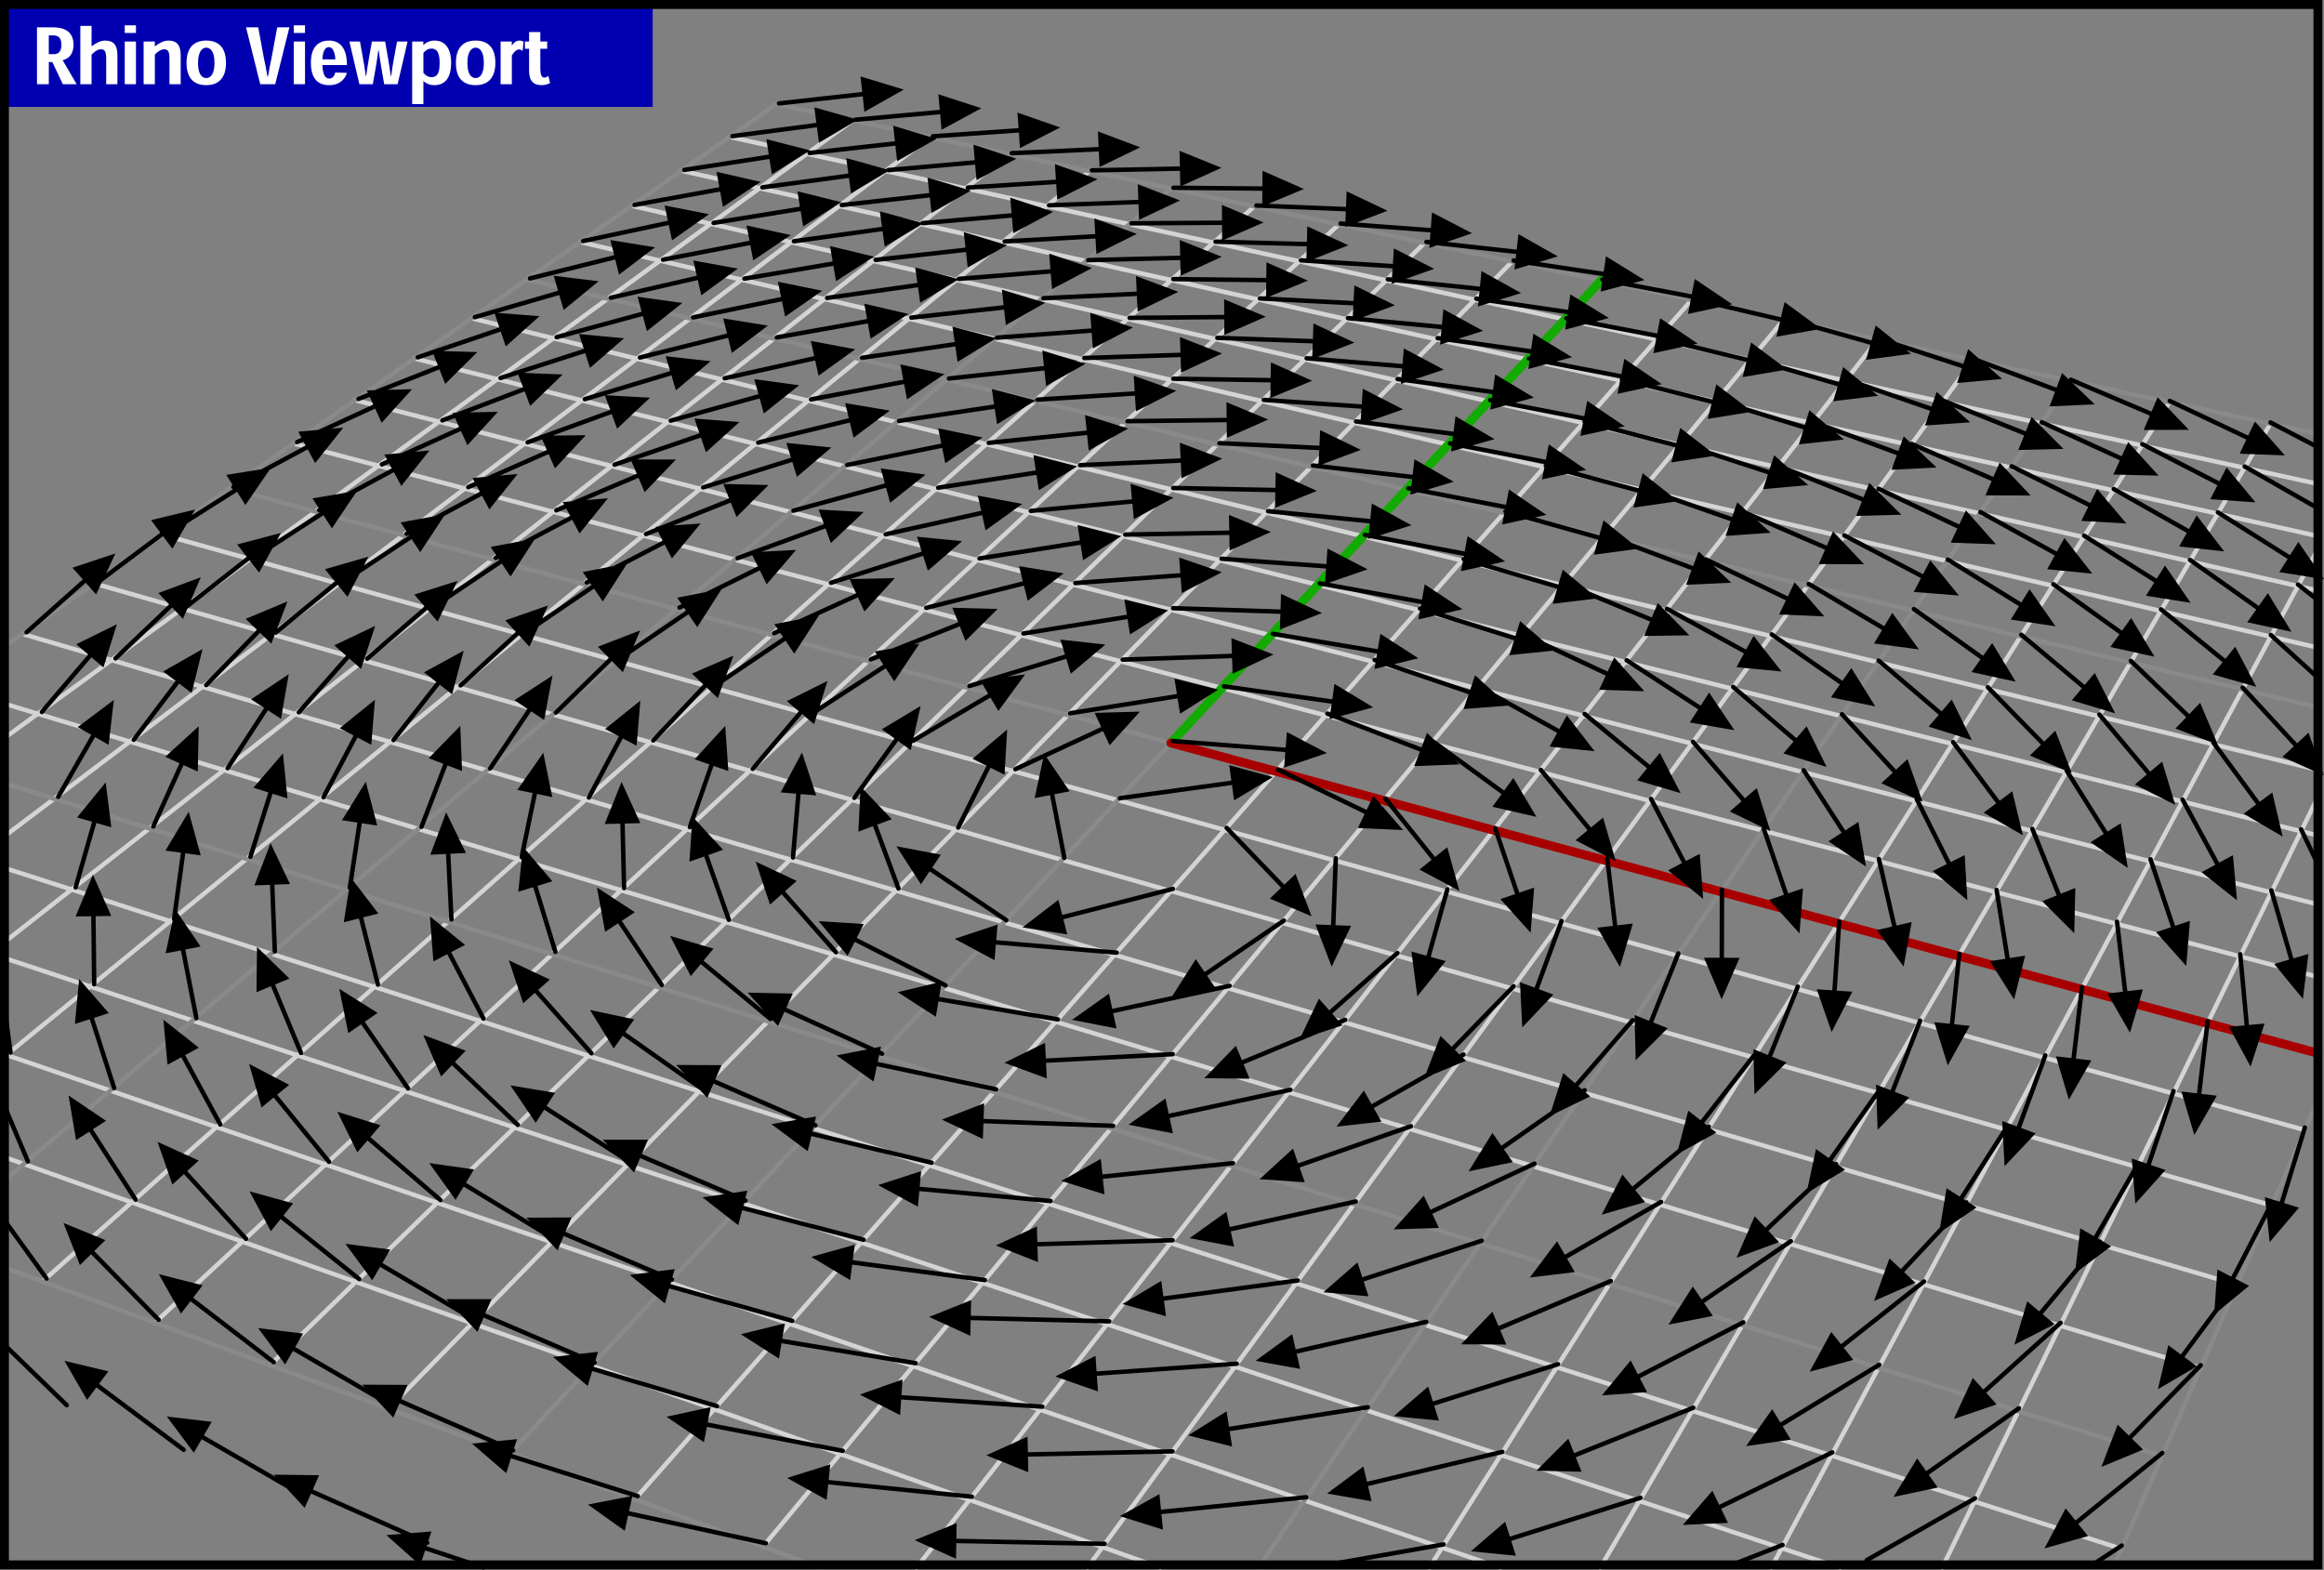 <?xml version="1.0" encoding="utf-8"?>
<!-- Generator: Adobe Illustrator 14.0.0, SVG Export Plug-In . SVG Version: 6.00 Build 43363)  -->
<!DOCTYPE svg PUBLIC "-//W3C//DTD SVG 1.1//EN" "http://www.w3.org/Graphics/SVG/1.1/DTD/svg11.dtd">
<svg version="1.1" xmlns="http://www.w3.org/2000/svg" xmlns:xlink="http://www.w3.org/1999/xlink" x="0px" y="0px"
	 width="521.64px" height="352.41px" viewBox="0 0 521.64 352.41" enable-background="new 0 0 521.64 352.41" xml:space="preserve">
<rect x="0" y="0" width="521.64" height="352.41" fill="#808080" stroke="none"/>
<g id="BackBuffer" display="none">
</g>
<g id="Viewport_x5F_BG">
	<g>
		
			<line fill-rule="evenodd" clip-rule="evenodd" fill="none" stroke="#D4D4D4" stroke-linecap="round" stroke-linejoin="round" x1="65.88" y1="99.53" x2="520.28" y2="219.29"/>
		
			<line fill-rule="evenodd" clip-rule="evenodd" fill="none" stroke="#D4D4D4" stroke-linecap="round" stroke-linejoin="round" x1="397.56" y1="351.91" x2="520.28" y2="123.19"/>
		
			<line fill-rule="evenodd" clip-rule="evenodd" fill="none" stroke="#D4D4D4" stroke-linecap="round" stroke-linejoin="round" x1="163.75" y1="30.73" x2="520.28" y2="108.62"/>
		
			<line fill-rule="evenodd" clip-rule="evenodd" fill="none" stroke="#D4D4D4" stroke-linecap="round" stroke-linejoin="round" x1="152.94" y1="38.33" x2="520.28" y2="120.34"/>
		
			<line fill-rule="evenodd" clip-rule="evenodd" fill="none" stroke="#D4D4D4" stroke-linecap="round" stroke-linejoin="round" x1="141.76" y1="46.19" x2="520.28" y2="132.58"/>
		
			<line fill-rule="evenodd" clip-rule="evenodd" fill="none" stroke="#D4D4D4" stroke-linecap="round" stroke-linejoin="round" x1="130.2" y1="54.32" x2="520.28" y2="145.38"/>
		
			<line fill-rule="evenodd" clip-rule="evenodd" fill="none" stroke="#D4D4D4" stroke-linecap="round" stroke-linejoin="round" x1="435.93" y1="351.91" x2="520.28" y2="178.84"/>
		
			<line fill-rule="evenodd" clip-rule="evenodd" fill="none" stroke="#D4D4D4" stroke-linecap="round" stroke-linejoin="round" x1="105.84" y1="71.44" x2="520.28" y2="172.82"/>
		
			<line fill-rule="evenodd" clip-rule="evenodd" fill="none" stroke="#D4D4D4" stroke-linecap="round" stroke-linejoin="round" x1="93" y1="80.46" x2="520.28" y2="187.551"/>
		
			<line fill-rule="evenodd" clip-rule="evenodd" fill="none" stroke="#D4D4D4" stroke-linecap="round" stroke-linejoin="round" x1="79.69" y1="89.82" x2="520.28" y2="203.021"/>
		
			<line fill-rule="evenodd" clip-rule="evenodd" fill="none" stroke="#D4D4D4" stroke-linecap="round" stroke-linejoin="round" x1="205.69" y1="351.91" x2="421.44" y2="76.25"/>
		
			<line fill-rule="evenodd" clip-rule="evenodd" fill="none" stroke="#D4D4D4" stroke-linecap="round" stroke-linejoin="round" x1="1" y1="215.06" x2="413.081" y2="351.91"/>
		
			<line fill-rule="evenodd" clip-rule="evenodd" fill="none" stroke="#D4D4D4" stroke-linecap="round" stroke-linejoin="round" x1="1" y1="236.66" x2="336.78" y2="351.91"/>
		
			<line fill-rule="evenodd" clip-rule="evenodd" fill="none" stroke="#D4D4D4" stroke-linecap="round" stroke-linejoin="round" x1="359.19" y1="351.91" x2="509.61" y2="95.11"/>
		
			<line fill-rule="evenodd" clip-rule="evenodd" fill="none" stroke="#D4D4D4" stroke-linecap="round" stroke-linejoin="round" x1="320.81" y1="351.91" x2="486.959" y2="90.27"/>
		
			<line fill-rule="evenodd" clip-rule="evenodd" fill="none" stroke="#D4D4D4" stroke-linecap="round" stroke-linejoin="round" x1="1" y1="259.75" x2="260.48" y2="351.91"/>
		
			<line fill-rule="evenodd" clip-rule="evenodd" fill="none" stroke="#D4D4D4" stroke-linecap="round" stroke-linejoin="round" x1="244.07" y1="351.91" x2="442.879" y2="80.84"/>
		
			<line fill-rule="evenodd" clip-rule="evenodd" fill="none" stroke="#D4D4D4" stroke-linecap="round" stroke-linejoin="round" x1="1" y1="157.96" x2="493.93" y2="307.12"/>
		
			<line fill-rule="evenodd" clip-rule="evenodd" fill="none" stroke="#D4D4D4" stroke-linecap="round" stroke-linejoin="round" x1="1" y1="237.15" x2="244.58" y2="38.42"/>
		
			<line fill-rule="evenodd" clip-rule="evenodd" fill="none" stroke="#D4D4D4" stroke-linecap="round" stroke-linejoin="round" x1="1" y1="211.48" x2="226.55" y2="34.57"/>
		
			<line fill-rule="evenodd" clip-rule="evenodd" fill="none" stroke="#D4D4D4" stroke-linecap="round" stroke-linejoin="round" x1="1" y1="187.721" x2="208.82" y2="30.77"/>
		
			<line fill-rule="evenodd" clip-rule="evenodd" fill="none" stroke="#D4D4D4" stroke-linecap="round" stroke-linejoin="round" x1="1" y1="194.83" x2="476.169" y2="347.671"/>
		
			<line fill-rule="evenodd" clip-rule="evenodd" fill="none" stroke="#D4D4D4" stroke-linecap="round" stroke-linejoin="round" x1="1" y1="165.66" x2="191.38" y2="27.04"/>
		
			<line fill-rule="evenodd" clip-rule="evenodd" fill="none" stroke="#D4D4D4" stroke-linecap="round" stroke-linejoin="round" x1="60.61" y1="306.44" x2="319.79" y2="54.51"/>
		
			<line fill-rule="evenodd" clip-rule="evenodd" fill="none" stroke="#D4D4D4" stroke-linecap="round" stroke-linejoin="round" x1="34.74" y1="296.921" x2="300.51" y2="50.38"/>
		
			<line fill-rule="evenodd" clip-rule="evenodd" fill="none" stroke="#D4D4D4" stroke-linecap="round" stroke-linejoin="round" x1="9.53" y1="287.65" x2="281.55" y2="46.33"/>
		
			<line fill-rule="evenodd" clip-rule="evenodd" fill="none" stroke="#D4D4D4" stroke-linecap="round" stroke-linejoin="round" x1="87.17" y1="316.221" x2="339.419" y2="58.71"/>
		
			<line fill-rule="evenodd" clip-rule="evenodd" fill="none" stroke="#D4D4D4" stroke-linecap="round" stroke-linejoin="round" x1="142.47" y1="336.57" x2="379.7" y2="67.33"/>
		
			<line fill-rule="evenodd" clip-rule="evenodd" fill="none" stroke="#D4D4D4" stroke-linecap="round" stroke-linejoin="round" x1="171.27" y1="347.16" x2="400.39" y2="71.75"/>
		
			<line fill-rule="evenodd" clip-rule="evenodd" fill="none" stroke="#D4D4D4" stroke-linecap="round" stroke-linejoin="round" x1="21.15" y1="130.97" x2="509.93" y2="270.601"/>
		
			<line fill-rule="evenodd" clip-rule="evenodd" fill="none" stroke="#D4D4D4" stroke-linecap="round" stroke-linejoin="round" x1="5.03" y1="142.3" x2="502.129" y2="288.391"/>
		
			<line fill-rule="evenodd" clip-rule="evenodd" fill="none" stroke="#D4D4D4" stroke-linecap="round" stroke-linejoin="round" x1="36.64" y1="120.08" x2="517.35" y2="253.671"/>
	</g>
	<g>
		
			<line fill-rule="evenodd" clip-rule="evenodd" fill="none" stroke="#8A8A8A" stroke-linecap="round" stroke-linejoin="round" x1="174.22" y1="23.37" x2="520.28" y2="97.39"/>
		
			<line fill-rule="evenodd" clip-rule="evenodd" fill="none" stroke="#8A8A8A" stroke-linecap="round" stroke-linejoin="round" x1="118.23" y1="62.73" x2="520.28" y2="158.78"/>
		
			<line fill-rule="evenodd" clip-rule="evenodd" fill="none" stroke="#8A8A8A" stroke-linecap="round" stroke-linejoin="round" x1="474.31" y1="351.91" x2="520.28" y2="246.98"/>
		
			<line fill-rule="evenodd" clip-rule="evenodd" fill="none" stroke="#8A8A8A" stroke-linecap="round" stroke-linejoin="round" x1="282.44" y1="351.91" x2="464.72" y2="85.51"/>
		
			<line fill-rule="evenodd" clip-rule="evenodd" fill="none" stroke="#8A8A8A" stroke-linecap="round" stroke-linejoin="round" x1="1" y1="284.51" x2="184.18" y2="351.91"/>
		
			<line fill-rule="evenodd" clip-rule="evenodd" fill="none" stroke="#8A8A8A" stroke-linecap="round" stroke-linejoin="round" x1="1" y1="264.96" x2="262.911" y2="42.34"/>
		
			<line fill-rule="evenodd" clip-rule="evenodd" fill="none" stroke="#8A8A8A" stroke-linecap="round" stroke-linejoin="round" x1="1" y1="175.83" x2="485.29" y2="326.851"/>
		
			<line fill-rule="evenodd" clip-rule="evenodd" fill="none" stroke="#8A8A8A" stroke-linecap="round" stroke-linejoin="round" x1="1" y1="145.13" x2="174.22" y2="23.37"/>
		
			<line fill-rule="evenodd" clip-rule="evenodd" fill="none" stroke="#8A8A8A" stroke-linecap="round" stroke-linejoin="round" x1="262.82" y1="166.77" x2="51.54" y2="109.61"/>
		
			<line fill-rule="evenodd" clip-rule="evenodd" fill="none" stroke="#8A8A8A" stroke-linecap="round" stroke-linejoin="round" x1="262.82" y1="166.77" x2="114.45" y2="326.25"/>
	</g>
	
		<line fill-rule="evenodd" clip-rule="evenodd" fill="none" stroke="#12AB00" stroke-width="2" stroke-linecap="round" stroke-linejoin="round" x1="359.379" y1="62.98" x2="262.82" y2="166.77"/>
	
		<line fill-rule="evenodd" clip-rule="evenodd" fill="none" stroke="#A80000" stroke-width="2" stroke-linecap="round" stroke-linejoin="round" x1="520.28" y1="236.421" x2="262.82" y2="166.77"/>
</g>
<g id="Viewport_x5F_MG">
	<path fill-rule="evenodd" clip-rule="evenodd" d="M108.5,352.36c-0.06,0-0.13,0-0.2-0.03l-12.88-4.3l-1.1,3.32l-7.59-6.75
		l3.45-0.291l-20.37-9.05l-1.42,3.2l-4.09-4.4l-19.04-11l-1.75,3.031l-6.08-8.131l10.09,1.2l-1.76,3.04l16.23,9.37l-0.51-0.55
		l10.15,0.13l-1.42,3.2l22.05,9.79l4.59-0.381l-0.71,2.141l0.2,0.22c0.05,0.12,0.05,0.25,0,0.38c-0.09,0.19-0.28,0.301-0.49,0.301
		l-0.11,0.279l12.88,4.3c0.26,0.091,0.4,0.38,0.32,0.641C108.87,352.21,108.7,352.341,108.5,352.36z M469.05,352.18
		c-0.16,0-0.32-0.079-0.41-0.229c-0.15-0.229-0.09-0.54,0.14-0.69l7.19-4.75c0.229-0.159,0.54-0.089,0.69,0.141
		c0.149,0.229,0.09,0.54-0.141,0.69l-7.189,4.76C469.24,352.15,469.15,352.18,469.05,352.18z M387.78,352.13
		c-0.189,0-0.38-0.12-0.449-0.32c-0.101-0.25,0.029-0.539,0.279-0.639l12.33-4.841c0.26-0.1,0.55,0.03,0.65,0.29
		c0.1,0.25-0.03,0.54-0.28,0.64l-12.33,4.841C387.911,352.12,387.85,352.13,387.78,352.13z M296.45,352.021
		c-0.229,0-0.43-0.17-0.47-0.41c-0.05-0.27,0.13-0.53,0.399-0.58l27.561-4.851c0.271-0.05,0.53,0.13,0.58,0.411
		c0.05,0.27-0.141,0.529-0.41,0.58l-27.55,4.85C296.52,352.021,296.49,352.021,296.45,352.021z M419.03,350.74
		c-0.189,0.02-0.39-0.069-0.49-0.25c-0.14-0.24-0.05-0.55,0.181-0.689l24.34-13.9c0.24-0.141,0.55-0.06,0.69,0.18
		c0.129,0.24,0.05,0.55-0.19,0.68l-24.34,13.911C419.161,350.71,419.1,350.73,419.03,350.74z M214.58,349.9l-9.26-4.18l9.41-3.82
		l-0.06,3.5l33.29,0.65c0.28,0,0.5,0.229,0.49,0.509c0,0.271-0.23,0.491-0.51,0.491l-33.29-0.65L214.58,349.9z M340.25,349.221
		l-10.101-1l7.69-6.63l1.06,3.339l29.19-9.199c0.26-0.08,0.539,0.06,0.62,0.329c0.09,0.261-0.061,0.541-0.32,0.62l-29.19,9.211
		L340.25,349.221z M458.911,347.57l4.739-8.99l2.2,2.721l19.189-15.551c0.211-0.17,0.521-0.14,0.7,0.08
		c0.171,0.21,0.14,0.53-0.079,0.7l-19.181,15.55l2.2,2.721L458.911,347.57z M171.9,346.921c-0.04,0-0.07,0-0.1-0.011l-30.83-6.71
		l-0.74,3.42l-8.27-5.899l9.62-1.851l-26.89-8.529l-1.06,3.339l-7.69-6.64l3.69-0.36L89.67,315l-1.39,3.21l-3.98-4.22l-18.54-10.75
		l-1.76,3.03l-6.06-8.15l10.08,1.23l-1.76,3.02l15.64,9.07l-0.59-0.62l10.16,0.05l-1.4,3.21l21.6,9.4l4.38-0.43l-0.66,2.06
		l0.26,0.26c0.04,0.12,0.05,0.25-0.01,0.38c-0.08,0.19-0.27,0.301-0.46,0.301l-0.08-0.021l-0.11,0.36l28.32,8.979
		c0.26,0.08,0.41,0.36,0.32,0.62c-0.06,0.2-0.24,0.33-0.43,0.351c-0.06,0.01-0.13,0-0.2-0.021l-1.1-0.35l-0.71,3.25l30.82,6.709
		c0.27,0.061,0.44,0.33,0.38,0.601C172.34,346.771,172.13,346.93,171.9,346.921z M261.04,343.36l-9.689-3.04l8.89-4.92l0.35,3.479
		l32.55-3.289c0.271-0.031,0.521,0.169,0.54,0.449c0.03,0.27-0.17,0.52-0.44,0.54l-32.55,3.3L261.04,343.36z M377.71,342.31
		l6.649-7.669l1.53,3.149l25.16-12.22c0.25-0.12,0.55-0.011,0.67,0.23c0.12,0.25,0.02,0.55-0.23,0.67l-25.159,12.22l1.52,3.15
		L377.71,342.31z M307.87,336.99l-10-1.74l8.15-6.05l0.811,3.41l30.27-7.189c0.27-0.07,0.54,0.1,0.6,0.369
		c0.061,0.27-0.1,0.54-0.369,0.601l-30.271,7.189L307.87,336.99z M185.55,336.68l-8.88-4.92l9.69-3.039L186,332.21l32.21,3.261
		c0.27,0.029,0.47,0.27,0.45,0.55c-0.03,0.239-0.22,0.42-0.45,0.439c-0.03,0.011-0.07,0.011-0.1,0l-32.21-3.26L185.55,336.68z
		 M425.01,336.03l5.31-8.66l2.021,2.86l20.539-14.53c0.221-0.16,0.54-0.109,0.701,0.12c0.159,0.22,0.1,0.54-0.12,0.7l-20.541,14.53
		l2.021,2.859L425.01,336.03z M230.81,330.471l-9.41-3.8l9.24-4.19l0.08,3.5l32.449-0.69c0.271-0.01,0.5,0.21,0.511,0.49
		c0,0.271-0.21,0.5-0.49,0.51l-32.45,0.681L230.81,330.471z M355,330.36l-10.15-0.23l7.17-7.189l1.3,3.25l26.57-10.66
		c0.26-0.109,0.55,0.021,0.649,0.271c0.11,0.259-0.02,0.55-0.27,0.659l-26.58,10.66L355,330.36z M471.661,329.28l3.67-9.479
		l2.5,2.449l15.049-15.399l-8.529,4.99l2.34-9.881l2.811,2.08l7.569-10.23l0.64-8.85l3.11,1.61l7.841-15.17l-0.291-2.67l3.34,1.029
		l5.16-16.81c0.08-0.26,0.36-0.41,0.631-0.33c0.26,0.08,0.41,0.36,0.33,0.62l-5.161,16.811l3.351,1.029l-6.57,7.74l-0.6-5.61
		l-7.141,13.82l0.53,0.271l0.22,0.06l0.051,0.08l2.31,1.189l-6.85,5.641l-7.67,10.359l2.76,2.041l0.56-0.57
		c0.19-0.2,0.51-0.2,0.711-0.011c0.189,0.19,0.199,0.511,0.01,0.711L478.54,322.95l2.511,2.45L471.661,329.28z M189.17,326.171
		c-0.03,0-0.06,0-0.1-0.011l-30.4-5.88l-0.67,3.44l-8.4-5.7l9.92-2.16l-0.66,3.44l30.4,5.879c0.27,0.051,0.45,0.311,0.4,0.58
		C189.61,326,189.41,326.171,189.17,326.171z M41.29,325.93c-0.13,0.011-0.26-0.02-0.37-0.1l-19.29-14.39l-2.09,2.8l-5.09-8.79
		l9.87,2.38l-2.09,2.811l19.29,14.39c0.22,0.17,0.26,0.479,0.1,0.7C41.54,325.841,41.42,325.91,41.29,325.93z M276.56,324.71
		l-9.85-2.51l8.6-5.399l0.55,3.459l31.08-4.88c0.271-0.039,0.53,0.15,0.57,0.421c0.04,0.27-0.15,0.529-0.42,0.569l-31.08,4.88
		L276.56,324.71z M391.911,324.61l5.879-8.28l1.83,2.99l21.95-13.41c0.24-0.14,0.55-0.07,0.69,0.17c0.14,0.229,0.07,0.54-0.17,0.68
		l-21.95,13.411l1.82,2.989L391.911,324.61z M322.97,318.88l-10.11-1l7.7-6.63l1.05,3.341l27.95-8.841
		c0.26-0.09,0.54,0.06,0.63,0.32c0.08,0.27-0.07,0.55-0.33,0.63l-27.949,8.84L322.97,318.88z M438.56,318.521l4.25-9.22l2.351,2.6
		l17.02-15.341c0.21-0.189,0.52-0.169,0.71,0.03c0.18,0.211,0.16,0.521-0.04,0.711l-17.02,15.35l2.339,2.6L438.56,318.521z
		 M202.04,317.65l-9.05-4.61l9.58-3.38l-0.23,3.5l31.66,2.1c0.28,0.021,0.49,0.261,0.47,0.53c-0.02,0.28-0.26,0.49-0.53,0.47
		l-31.67-2.109L202.04,317.65z M161,316.141c-0.06,0.01-0.13,0-0.19-0.021l-27.89-8.36l-1,3.351l-7.79-6.51l4-0.46l-19.58-8.391
		l-1.38,3.221L103.39,295l-18.07-10.63l-1.77,3.01l-6.02-8.18l10.07,1.29l-1.77,3.02l15.04,8.851l-0.71-0.74h10.16l-1.38,3.21
		l21.19,9.08l4.09-0.46l-0.56,1.96c0.27,0.13,0.38,0.42,0.27,0.67c-0.08,0.19-0.26,0.311-0.46,0.311l-0.13-0.03l-0.13,0.44
		l27.88,8.37c0.27,0.079,0.42,0.35,0.34,0.619C161.37,315.99,161.2,316.12,161,316.141z M14.99,315.921
		c-0.13,0-0.26-0.051-0.36-0.141L0.9,302.471c-0.2-0.19-0.2-0.511-0.01-0.7c0.19-0.2,0.51-0.211,0.71-0.021l13.73,13.31
		c0.19,0.19,0.2,0.511,0.01,0.7C15.24,315.86,15.11,315.91,14.99,315.921z M359.57,313.221l6.45-7.841l1.609,3.11l23.451-12.12
		c0.25-0.12,0.549-0.03,0.68,0.22c0.119,0.24,0.029,0.551-0.221,0.67l-23.449,12.12l1.609,3.11L359.57,313.221z M246.45,312.33
		l-9.59-3.33l9.03-4.649l0.24,3.489l31.44-2.229c0.28-0.021,0.521,0.19,0.54,0.47c0.02,0.271-0.19,0.51-0.46,0.53l-31.45,2.22
		L246.45,312.33z M406.19,307.91l4.85-8.93l2.171,2.75l18.34-14.471c0.21-0.17,0.53-0.14,0.7,0.08c0.169,0.22,0.129,0.53-0.081,0.7
		l-18.339,14.48l2.17,2.739L406.19,307.91z M291.831,307.28l-9.99-1.82l8.199-5.979l0.78,3.41l29.2-6.67
		c0.27-0.061,0.53,0.109,0.6,0.38c0.061,0.27-0.109,0.529-0.38,0.6l-29.189,6.67L291.831,307.28z M205.55,306.5
		c-0.03,0-0.07,0-0.1-0.01l-30.04-4.98l-0.57,3.45l-8.56-5.47l9.87-2.42l-0.57,3.45l30.03,4.979c0.28,0.051,0.46,0.31,0.41,0.58
		C205.98,306.32,205.78,306.49,205.55,306.5z M61.51,306.271c-0.13,0.02-0.26-0.021-0.37-0.1L42.75,292.09l-2.13,2.771l-4.98-8.851
		l9.84,2.5l-2.13,2.78l18.4,14.09c0.21,0.16,0.26,0.48,0.09,0.7C61.75,306.19,61.63,306.25,61.51,306.271z M452.14,301.851
		l2.89-9.73l2.69,2.24l8.18-9.83l1.04-8.8l3.04,1.75l8.7-15.09l-0.18-2.331l3.31,1.131l5.58-16.45c0.09-0.26,0.38-0.4,0.64-0.311
		c0.26,0.091,0.4,0.371,0.311,0.63l-5.58,16.45l3.31,1.12l-6.78,7.561l-0.47-6.04l-7.979,13.83l0.479,0.26
		c0.15-0.04,0.28,0,0.391,0.09l0.109,0.221l2.06,1.18l-7.119,5.329L458.49,295l2.69,2.24L452.14,301.851z M338.1,301.81l-10.16-0.05
		l7.04-7.319l1.37,3.22l25.029-10.58c0.25-0.1,0.54,0.021,0.65,0.271s-0.01,0.55-0.26,0.649l-25.03,10.59L338.1,301.81z
		 M217.79,299.84l-9.24-4.229l9.43-3.771l-0.08,3.5l31.08,0.761c0.28,0.01,0.49,0.239,0.49,0.51c-0.01,0.28-0.24,0.5-0.51,0.49
		l-31.09-0.761L217.79,299.84z M374.5,297.351l5.46-8.57l1.97,2.899L401.7,278.2c0.22-0.16,0.53-0.1,0.69,0.13s0.1,0.54-0.13,0.69
		L382.49,292.5l1.98,2.891L374.5,297.351z M177.89,296.99c-0.06,0.01-0.13,0-0.2-0.02l-27.49-7.761l-0.95,3.37l-7.89-6.39l4.41-0.58
		l-19.25-8.17l-1.37,3.22l-3.45-3.601l-17.63-10.709l-1.82,2.989l-5.9-8.26l10.05,1.42l-1.82,3l14.44,8.76l-0.9-0.93l10.16-0.04
		l-1.37,3.23l20.82,8.84l3.7-0.48l-0.52,1.83l0.12,0.05c0.26,0.11,0.38,0.411,0.27,0.661c-0.08,0.189-0.27,0.31-0.46,0.3
		c-0.07,0-0.14-0.011-0.2-0.041l-0.17,0.57l27.49,7.76c0.27,0.07,0.43,0.351,0.35,0.62C178.25,296.83,178.08,296.96,177.89,296.99z
		 M35.61,296.771c-0.13,0-0.25-0.05-0.35-0.15l-14.83-15.09l-2.49,2.45l-3.69-9.46l9.4,3.85l-2.5,2.46l14.82,15.091
		c0.2,0.199,0.19,0.509,0,0.709C35.87,296.721,35.74,296.771,35.61,296.771z M261.72,295.45l-9.78-2.729l8.721-5.2l0.459,3.47
		l30.12-4.05c0.271-0.03,0.521,0.16,0.561,0.43c0.04,0.271-0.15,0.53-0.431,0.56l-30.109,4.051L261.72,295.45z M420.64,292.03
		l3.47-9.55l2.551,2.399l8.81-9.409l1.449-8.74l2.95,1.88l9.641-15.07l-0.1-1.899l3.279,1.199l5.93-16.109
		c0.091-0.26,0.381-0.391,0.641-0.301c0.26,0.101,0.39,0.391,0.3,0.65l-5.931,16.11l3.29,1.21l-6.979,7.38l-0.34-6.521l-8.89,13.891
		l0.5,0.32l0.159-0.07c0.131-0.01,0.26,0.04,0.36,0.13s0.149,0.22,0.149,0.35l1.781,1.16l-7.341,4.99l-8.93,9.529l2.55,2.391
		L420.64,292.03z M307.169,290.98l-10.109-0.91l7.63-6.69l1.091,3.33l26.649-8.68c0.26-0.09,0.54,0.06,0.63,0.32
		c0.08,0.26-0.06,0.55-0.32,0.63l-26.649,8.68L307.169,290.98z M221.1,287.83c-0.04,0-0.07,0-0.11,0l-29.71-3.96l-0.46,3.46
		l-8.73-5.2l9.78-2.729l-0.46,3.47l29.72,3.97c0.27,0.03,0.46,0.28,0.43,0.561C221.52,287.641,221.33,287.81,221.1,287.83z
		 M80.69,287.62c-0.13,0.01-0.26-0.03-0.37-0.11l-17.34-13.869l-2.19,2.729l-4.78-8.949l9.78,2.699l-2.18,2.74l17.34,13.87
		c0.21,0.17,0.25,0.479,0.07,0.699C80.94,287.54,80.82,287.601,80.69,287.62z M10.37,287.51c-0.13-0.02-0.24-0.089-0.32-0.209
		l-9.08-12.58c-0.16-0.221-0.11-0.53,0.11-0.7c0.23-0.16,0.54-0.11,0.7,0.12l9.08,12.58c0.16,0.22,0.11,0.539-0.12,0.7
		C10.63,287.5,10.5,287.53,10.37,287.51z M343.4,286.76l6.09-8.13l1.75,3.03l21.351-12.3c0.24-0.14,0.55-0.06,0.689,0.18
		c0.131,0.24,0.051,0.55-0.189,0.69l-21.351,12.3l1.75,3.029L343.4,286.76z M232.97,283.29l-9.45-3.72l9.22-4.27l0.1,3.5l30.359-0.9
		c0.271-0.01,0.5,0.21,0.511,0.49c0.01,0.27-0.21,0.5-0.48,0.51l-30.36,0.89L232.97,283.29z M389.79,282.32l4.061-9.311l2.4,2.55
		l9.5-8.959l1.859-8.671l2.851,2.021l10.68-15.11l-0.04-1.39l3.26,1.271l6.16-15.811c0.1-0.25,0.391-0.38,0.641-0.28
		c0.259,0.101,0.39,0.391,0.289,0.65l-6.16,15.8l3.261,1.271l-7.11,7.25l-0.24-7.11l-9.92,14.04l0.551,0.38l0.299-0.12
		c0.131,0.011,0.261,0.061,0.351,0.16c0.101,0.101,0.14,0.229,0.14,0.359l-0.06,0.12l1.58,1.121l-7.54,4.629l-9.67,9.11l2.4,2.54
		L389.79,282.32z M277,279.83l-9.98-1.9l8.261-5.92l0.75,3.42l28.18-6.229c0.27-0.06,0.54,0.109,0.6,0.38s-0.11,0.54-0.38,0.6
		l-28.18,6.23L277,279.83z M193.93,278.79c-0.07,0.011-0.13,0.011-0.2-0.01l-27.14-7.14l-0.89,3.38l-8.01-6.24l4.96-0.74
		l-18.97-8.08l-1.37,3.22l-2.85-2.97l-17.32-11.12l-1.89,2.95l-5.69-8.41l10.02,1.68l-1.9,2.94l13.84,8.88l-1.23-1.29l10.16-0.02
		l-1.38,3.22l20.48,8.72l3.18-0.479l-0.43,1.649l0.23,0.101c0.26,0.11,0.38,0.399,0.27,0.649c-0.08,0.2-0.27,0.311-0.46,0.311
		c-0.07,0-0.14-0.01-0.2-0.04l-0.1-0.04l-0.2,0.761l27.15,7.139c0.26,0.07,0.42,0.351,0.35,0.611
		C194.29,278.63,194.12,278.76,193.93,278.79z M55.19,278.59c-0.13-0.01-0.25-0.06-0.34-0.16l-13.57-14.89l-2.59,2.36l-3.33-9.591
		l9.24,4.2l-2.59,2.36l13.58,14.88c0.18,0.21,0.17,0.521-0.04,0.71C55.45,278.551,55.32,278.59,55.19,278.59z M312.82,275.96
		l6.761-7.569l1.489,3.169l23.15-10.819c0.25-0.11,0.54-0.01,0.659,0.24c0.121,0.25,0.011,0.55-0.239,0.67l-23.15,10.81l1.48,3.181
		L312.82,275.96z M359.5,272.66l4.669-9.01l2.221,2.71l10.29-8.45l2.27-8.59l2.761,2.15l11.68-14.971l0.2-0.109l-0.021-0.881
		l3.25,1.3l6.25-15.529c0.1-0.26,0.391-0.38,0.65-0.28c0.25,0.101,0.38,0.4,0.27,0.65l-6.239,15.54l3.25,1.3l-7.2,7.17l-0.181-7.83
		L382.5,252.09l0.649,0.511l0.101-0.08c0.21-0.181,0.529-0.15,0.699,0.069c0.09,0.101,0.131,0.24,0.12,0.36l-0.14,0.26l1.33,1.03
		l-7.69,4.23l-10.54,8.659l2.221,2.7L359.5,272.66z M206.02,270.86l-8.92-4.84l9.66-3.13l-0.32,3.489l29.42,2.71
		c0.28,0.03,0.48,0.271,0.46,0.551c-0.03,0.27-0.27,0.47-0.55,0.449l-29.42-2.72L206.02,270.86z M98.91,269.891
		c-0.13,0.01-0.26-0.03-0.36-0.12L82.48,256.01l-2.28,2.65l-4.48-9.109l9.69,3.039l-2.28,2.66l16.07,13.76
		c0.21,0.181,0.23,0.49,0.05,0.7C99.16,269.82,99.04,269.88,98.91,269.891z M30.37,269.78c-0.14-0.01-0.28-0.09-0.36-0.221
		l-9.99-15.529l-2.95,1.891L15.39,245.9l8.41,5.689l-2.94,1.891l9.99,15.54c0.15,0.229,0.08,0.539-0.15,0.689
		c-0.06,0.03-0.12,0.061-0.18,0.07C30.47,269.79,30.42,269.79,30.37,269.78z M247.91,268.101l-9.69-3.021l8.87-4.939l0.36,3.479
		l29.25-3.02c0.28-0.03,0.521,0.17,0.551,0.439c0.03,0.28-0.17,0.52-0.44,0.55l-29.26,3.03L247.91,268.101z M292.87,265.38
		l-10.14-0.689l7.49-6.86l1.159,3.311l25.16-8.811c0.261-0.09,0.551,0.05,0.641,0.311c0.09,0.26-0.051,0.55-0.311,0.64l-25.159,8.8
		L292.87,265.38z M329.629,262.94l5.36-8.631l2,2.87l11.19-7.819l2.71-8.49l2.64,2.29l12.551-14.48
		c0.18-0.209,0.489-0.229,0.699-0.05l0.131,0.261l-0.021-1.061l3.25,1.3l6.11-15.3c0.1-0.26,0.39-0.38,0.649-0.279
		c0.25,0.1,0.38,0.39,0.28,0.649l-6.11,15.3l3.25,1.301l-7.18,7.189l-0.221-8.92l-0.089,0.26l-12.541,14.49l0.811,0.7l0.319-0.22
		c0.221-0.15,0.541-0.101,0.69,0.129c0.16,0.221,0.11,0.541-0.12,0.69l-0.11,0.08l1.051,0.91l-7.71,3.75L337.56,258l2.01,2.87
		L329.629,262.94z M209.08,261.5c-0.03,0-0.06-0.01-0.1-0.02l-26.86-6.471l-0.82,3.4l-8.14-6.07l5.73-0.979l-18.74-8.13l-1.39,3.21
		l-1.65-1.74l-17.35-12.21l-2.01,2.86l-5.33-8.641l9.94,2.1l-2.02,2.861l13.33,9.389l-1.88-2l10.15,0.041l-1.39,3.22l20.15,8.73
		l2.47-0.421l-0.32,1.36l0.39,0.16c0.25,0.109,0.37,0.409,0.26,0.659c-0.09,0.19-0.27,0.311-0.47,0.301c-0.06,0-0.13-0.01-0.19-0.04
		l-0.23-0.1l-0.26,1.069l26.87,6.47c0.27,0.07,0.43,0.341,0.37,0.601C209.53,261.351,209.32,261.51,209.08,261.5z M73.8,261.301
		c-0.12-0.021-0.25-0.08-0.33-0.181l-12.05-14.76l-2.71,2.22l-2.8-9.76l9,4.7l-2.71,2.21l12.04,14.75
		c0.18,0.22,0.14,0.529-0.07,0.71C74.06,261.271,73.93,261.31,73.8,261.301z M6.26,261.2c-0.2,0-0.38-0.11-0.459-0.3l-5.18-12.25
		c-0.1-0.26,0.01-0.55,0.27-0.66c0.25-0.11,0.55,0.01,0.65,0.27l5.18,12.25c0.11,0.25-0.01,0.541-0.27,0.65
		C6.39,261.19,6.32,261.2,6.26,261.2z M220.61,255.66l-9.19-4.34l9.48-3.66l-0.13,3.5l29.11,1.05c0.28,0.011,0.49,0.24,0.48,0.521
		c-0.01,0.27-0.24,0.49-0.52,0.479l-29.1-1.05L220.61,255.66z M492.53,254.76l-2.89-9.739l3.479,0.409l1.91-16.3
		c0.03-0.279,0.28-0.47,0.561-0.439c0.27,0.03,0.47,0.28,0.43,0.55l-1.91,16.3l3.48,0.41L492.53,254.76z M263.281,254.4l-9.971-1.94
		l8.28-5.88l0.74,3.42l27.22-5.87c0.27-0.06,0.53,0.11,0.59,0.38c0.06,0.271-0.109,0.541-0.38,0.601l-27.221,5.87L263.281,254.4z
		 M116.24,253.021c-0.12,0-0.25-0.05-0.35-0.141l-14.47-13.77l-2.41,2.53L95,232.31l9.52,3.541l-2.41,2.529l14.47,13.771
		c0.2,0.2,0.2,0.51,0.01,0.71C116.5,252.96,116.37,253.01,116.24,253.021z M49.49,252.921c-0.19,0.02-0.39-0.081-0.49-0.261
		l-8.32-15.33L37.6,239l-0.93-10.109l7.97,6.289l-3.08,1.671l8.32,15.329c0.14,0.241,0.05,0.551-0.2,0.681
		C49.62,252.891,49.56,252.91,49.49,252.921z M299.99,252.9l6.14-8.091l1.73,3.051l12.23-6.939l3.229-8.391l2.511,2.44l13.569-13.94
		c0.19-0.2,0.511-0.2,0.7-0.01c0.2,0.189,0.21,0.51,0.01,0.71l-13.57,13.94l1.041,1l0.68-0.381c0.24-0.14,0.54-0.06,0.68,0.181
		c0.141,0.239,0.05,0.55-0.189,0.68l-0.431,0.25l0.73,0.71l-7.41,3.08l-13.29,7.54l1.73,3.04L299.99,252.9z M464.37,246.84
		l-2.89-9.729l3.47,0.399l1.881-16.02c0.029-0.27,0.279-0.47,0.549-0.431c0.271,0.031,0.471,0.281,0.44,0.551l-1.87,16.02l3.47,0.4
		L464.37,246.84z M223.61,245.03c-0.03,0-0.07-0.01-0.1-0.01l-26.7-5.681l-0.73,3.42l-8.3-5.85l6.85-1.351l-18.55-8.439l-1.45,3.189
		l-1.24-1.359l-0.03,0.101c-0.09,0.109-0.21,0.17-0.34,0.18s-0.26-0.021-0.36-0.11l-15.38-12.71l-2.23,2.7l-4.64-9.03l9.74,2.86
		l-2.23,2.7l13.56,11.21l-3.69-4.041l10.16,0.221l-1.45,3.18l19.81,9.011l1.44-0.28l-0.19,0.85l0.64,0.29
		c0.25,0.12,0.36,0.41,0.25,0.66c-0.09,0.189-0.28,0.3-0.47,0.3c-0.06-0.01-0.13-0.02-0.19-0.05l-0.44-0.2l-0.33,1.57l26.7,5.68
		c0.27,0.05,0.44,0.32,0.38,0.59C224.05,244.87,223.84,245.03,223.61,245.03z M91.51,244.83c-0.13-0.021-0.24-0.1-0.32-0.21
		l-10.14-14.69l-2.88,1.98l-2.01-9.95l8.6,5.41l-2.89,1.99l10.14,14.69c0.16,0.229,0.1,0.539-0.13,0.699
		C91.77,244.83,91.64,244.851,91.51,244.83z M25.58,244.74c-0.2-0.02-0.37-0.15-0.44-0.34l-5-15.61l-3.33,1.07l0.95-10.11
		l6.661,7.671l-3.33,1.069l5.01,15.6c0.08,0.261-0.06,0.54-0.33,0.631C25.71,244.74,25.64,244.75,25.58,244.74z M280.47,242.141
		l-10.15-0.12l7.091-7.271l1.34,3.23l13.359-5.53l3.93-8.29l2.311,2.63l14.99-13.239c0.21-0.181,0.529-0.16,0.71,0.05
		c0.18,0.2,0.16,0.52-0.05,0.7l-14.98,13.229l1.32,1.51l1.41-0.59c0.26-0.1,0.55,0.021,0.649,0.271c0.11,0.26-0.01,0.55-0.271,0.659
		l-1.09,0.45l0.291,0.33l-5.33,1.761l-16.871,6.989L280.47,242.141z M234.97,242.08l-9.53-3.521l9.12-4.47l0.18,3.5l28.47-1.46
		c0.279-0.02,0.52,0.2,0.529,0.471c0.011,0.279-0.2,0.51-0.47,0.529l-28.48,1.45L234.97,242.08z M505.161,239.421l-4.841-8.931
		l3.49-0.319l-1.47-15.94c-0.03-0.271,0.18-0.521,0.449-0.54c0.28-0.03,0.521,0.17,0.541,0.45l1.47,15.939l3.489-0.32
		L505.161,239.421z M437.19,239.141l-3.021-9.69l3.48,0.359l1.62-15.759c0.03-0.28,0.27-0.48,0.55-0.45
		c0.271,0.029,0.47,0.27,0.44,0.55l-1.62,15.76l3.489,0.36L437.19,239.141z M132.74,236.94c-0.13,0-0.26-0.061-0.35-0.16
		l-12.34-13.91l-2.62,2.33l-3.21-9.641l9.19,4.331l-2.62,2.319l12.35,13.9c0.18,0.21,0.16,0.52-0.04,0.71
		C132.99,236.91,132.86,236.95,132.74,236.94z M67.55,236.851c-0.19,0-0.38-0.11-0.45-0.311l-6.3-15.16l-3.23,1.351l0.12-10.16
		l7.27,7.09L61.73,221l6.29,15.16c0.1,0.261-0.02,0.55-0.27,0.649C67.68,236.84,67.62,236.851,67.55,236.851z M2.38,236.76
		c-0.25,0.011-0.48-0.18-0.51-0.43l-1.25-9.279c-0.03-0.28,0.16-0.53,0.43-0.561c0.28-0.04,0.53,0.15,0.56,0.42l1.25,9.28
		c0.04,0.28-0.15,0.53-0.43,0.569C2.41,236.76,2.4,236.76,2.38,236.76z M478.09,231.82l-5.061-8.811l3.48-0.399l-1.82-15.66
		c-0.029-0.271,0.17-0.521,0.439-0.55c0.271-0.03,0.521,0.159,0.551,0.44l1.82,15.649l3.479-0.399L478.09,231.82z M411.129,231.65
		l-3.35-9.591l3.49,0.241l1.07-15.521c0.02-0.28,0.25-0.49,0.529-0.471c0.271,0.021,0.48,0.261,0.461,0.541l-1.061,15.52l3.49,0.24
		L411.129,231.65z M250.61,230.86l-9.97-1.939l8.28-5.881l0.74,3.42l13.49-2.909l5.25-8.241l1.97,2.891l17.53-11.97
		c0.229-0.15,0.54-0.101,0.7,0.13c0.15,0.23,0.09,0.54-0.14,0.699l-17.521,11.961l1.689,2.489l3.261-0.709
		c0.271-0.061,0.54,0.109,0.6,0.379c0.061,0.271-0.11,0.541-0.38,0.601l-26.24,5.66L250.61,230.86z M341.69,230.62l-0.521-10.14
		l3.28,1.21l5.58-15.131c0.1-0.259,0.39-0.399,0.64-0.3c0.261,0.091,0.4,0.381,0.301,0.641l-5.58,15.14l3.279,1.21L341.69,230.62z
		 M237.47,229.32c-0.04,0.01-0.07,0-0.1,0l-26.73-4.54l-0.58,3.45l-8.54-5.51l8.56-2.061l-18.24-9.239l-1.58,3.119l-6.52-7.78
		l10.13,0.65l-1.58,3.12l20.2,10.229c0.24,0.12,0.34,0.42,0.22,0.67c-0.1,0.181-0.29,0.28-0.48,0.271c-0.07,0-0.13-0.021-0.2-0.05
		l-0.79-0.4l-0.43,2.54l26.72,4.54c0.28,0.05,0.46,0.311,0.41,0.58C237.9,229.15,237.7,229.32,237.47,229.32z M108.56,229.141
		c-0.2,0.02-0.39-0.081-0.49-0.261l-7.69-14.689l-3.1,1.619l-0.79-10.119l7.88,6.41l-3.11,1.63l7.7,14.68
		c0.13,0.25,0.03,0.55-0.21,0.68C108.69,229.12,108.62,229.141,108.56,229.141z M44.07,229.06c-0.23-0.009-0.44-0.169-0.48-0.409
		l-2.99-15.31L37.17,214l1.58-7.34l-0.07-0.05c-0.08-0.101-0.12-0.23-0.1-0.37l2.02-14.83l-3.47-0.48l5.23-8.709l2.7,9.789
		l-3.47-0.47l-1.8,13.24l5.23,7.69l-3.44,0.67l2.99,15.319c0.05,0.271-0.13,0.53-0.4,0.591C44.14,229.051,44.11,229.06,44.07,229.06
		z M452.081,224.36l-5.42-8.59l3.449-0.55l-2.449-15.37c-0.041-0.271,0.149-0.53,0.42-0.57c0.27-0.05,0.529,0.141,0.569,0.41
		l2.45,15.369l3.46-0.55L452.081,224.36z M386.44,224.32l-3.97-9.34l3.5,0.01l0.04-15.3c0-0.28,0.229-0.5,0.5-0.5
		c0.279,0,0.5,0.23,0.5,0.5l-0.04,15.3l3.5,0.01L386.44,224.32z M516.911,224.23l-6.451-7.851l3.36-0.97l-4.479-15.42
		c-0.08-0.26,0.079-0.54,0.34-0.62c0.27-0.069,0.54,0.08,0.62,0.34l4.479,15.42l3.36-0.979L516.911,224.23z M318.129,223.65
		l-1.329-10.07l3.369,0.95l4.23-15.06c0.07-0.261,0.351-0.42,0.62-0.341c0.26,0.07,0.42,0.351,0.34,0.61l-4.23,15.061l3.371,0.939
		L318.129,223.65z M148.48,221.61c-0.14-0.01-0.27-0.09-0.36-0.22l-9.39-14.141l-2.91,1.93l-1.83-9.979l8.49,5.56l-2.91,1.94
		l9.38,14.141c0.16,0.229,0.09,0.539-0.14,0.689c-0.05,0.04-0.12,0.061-0.18,0.08C148.58,221.62,148.53,221.62,148.48,221.61z
		 M84.85,221.53c-0.23,0.01-0.44-0.15-0.5-0.38l-3.8-14.979l-3.39,0.859l1.16-7.33l-0.2-0.12c-0.08-0.109-0.12-0.239-0.1-0.37
		l2.2-14.569l-3.46-0.521l5.34-8.64l2.57,9.829l-3.46-0.52l-1.94,12.881l5.65,7.389l-3.4,0.861l3.8,14.979
		c0.06,0.271-0.1,0.54-0.37,0.609C84.92,221.521,84.89,221.521,84.85,221.53z M21.15,221.44c-0.28,0-0.5-0.22-0.51-0.5l-0.17-15.27
		l-3.5,0.039l3.89-9.38l4.11,9.28l-3.5,0.05l0.17,15.27C21.65,221.21,21.43,221.43,21.15,221.44z M363.61,217.051l-5.06-8.811
		l3.479-0.41l-1.76-15.05c-0.01-0.13,0.03-0.26,0.109-0.359l0.29-0.171l-7.029-3.64l2.71-2.22l-10.88-13.26
		c-0.181-0.22-0.15-0.53,0.069-0.71c0.211-0.17,0.53-0.14,0.7,0.07l10.88,13.26l2.711-2.22l2.83,9.75l-1.48-0.76l0.09,0.15
		l1.75,15.05l3.48-0.411L363.61,217.051z M298.9,216.99l-3.64-9.48l3.5,0.141l0.57-15.021c0.01-0.279,0.239-0.489,0.52-0.479
		c0.27,0.01,0.49,0.24,0.48,0.51l-0.57,15.03l3.5,0.13L298.9,216.99z M427.28,216.971l-5.99-8.2l3.41-0.78l-3.46-15.069
		c-0.06-0.271,0.11-0.541,0.38-0.601c0.271-0.061,0.53,0.109,0.601,0.38l3.46,15.06l3.41-0.779L427.28,216.971z M490.72,216.83
		l-6.761-7.58l3.32-1.109l-5.05-15.09c-0.09-0.271,0.05-0.551,0.31-0.641c0.271-0.08,0.551,0.061,0.641,0.32l5.05,15.09l3.32-1.11
		L490.72,216.83z M223.23,215.521l-8.96-4.78l9.64-3.189l-0.29,3.489l27.07,2.301c0.28,0.029,0.48,0.27,0.46,0.539
		c-0.02,0.28-0.27,0.48-0.54,0.461l-27.08-2.311L223.23,215.521z M187.62,214.25c-0.13,0-0.26-0.06-0.35-0.159l-11.82-13.36
		l-2.62,2.32l-3.2-9.641l9.19,4.33l-2.62,2.33l11.82,13.351c0.19,0.209,0.17,0.529-0.04,0.709
		C187.88,214.221,187.74,214.26,187.62,214.25z M124.62,214.171c-0.2-0.021-0.38-0.15-0.44-0.351l-4.51-14.67l-3.34,1.029
		l0.76-7.279c-0.03,0.01-0.06,0-0.1-0.01c-0.27-0.05-0.44-0.32-0.39-0.59l2.96-14.28l-3.43-0.71l5.81-8.33l2.03,9.949l-3.43-0.709
		l-2.59,12.5l6.03,7.109l-3.35,1.03l4.51,14.66c0.08,0.27-0.07,0.55-0.33,0.63c-0.04,0.01-0.07,0.01-0.1,0.021
		C124.68,214.171,124.65,214.171,124.62,214.171z M61.71,214.08c-0.27,0.011-0.51-0.2-0.52-0.479l-0.59-14.98l-3.5,0.13l3.63-9.479
		l4.36,9.17l-3.49,0.14l0.59,14.979C62.2,213.841,61.99,214.07,61.71,214.08z M239.55,209.74l-10.04-1.561l8.05-6.189l0.87,3.39
		l24.71-6.34c0.271-0.069,0.54,0.09,0.61,0.36c0.069,0.271-0.09,0.54-0.36,0.609l-24.71,6.341L239.55,209.74z M403.919,209.53
		l-6.8-7.54l3.311-1.13l-5.02-14.7c-0.051-0.13-0.031-0.27,0.02-0.39l0.109-0.091l-7.27-3.529l2.641-2.29l-11.281-13.03
		c-0.18-0.21-0.159-0.53,0.051-0.71c0.21-0.18,0.52-0.16,0.699,0.05l11.29,13.03l2.65-2.29l3.08,9.681l-0.95-0.471l4.93,14.42
		l3.311-1.13L403.919,209.53z M465.581,209.471l-7.19-7.17l3.25-1.301l-5.92-14.74c-0.101-0.26,0.02-0.55,0.28-0.649
		c0.25-0.101,0.539,0.02,0.649,0.28l5.92,14.739l3.25-1.31L465.581,209.471z M343.56,209.38l-6.79-7.56l3.32-1.12l-4.971-14.62
		c-0.09-0.26,0.05-0.55,0.32-0.64c0.26-0.09,0.54,0.05,0.63,0.319l4.96,14.62l3.32-1.13L343.56,209.38z M225.98,207.051
		c-0.13,0.029-0.26,0-0.38-0.08l-16.94-11.38l-1.95,2.899l-5.51-8.53l9.98,1.891l-1.96,2.909l16.94,11.391
		c0.23,0.15,0.29,0.46,0.14,0.69C226.22,206.95,226.1,207.03,225.98,207.051z M163.57,206.98c-0.2-0.021-0.38-0.14-0.45-0.34
		l-5.07-14.381l-3.3,1.161l0.49-7.491l-0.11,0.15c-0.08,0.061-0.17,0.091-0.27,0.1c-0.06,0-0.13-0.009-0.19-0.029
		c-0.26-0.091-0.4-0.37-0.31-0.63l4.87-13.93l-3.31-1.16l6.86-7.49l0.7,10.13l-3.31-1.15l-4.19,11.98l6.32,6.859l-3.31,1.17
		l5.08,14.38c0.09,0.261-0.05,0.551-0.31,0.641C163.7,206.971,163.63,206.98,163.57,206.98z M101.3,206.891
		c-0.25-0.011-0.46-0.211-0.47-0.47l-0.73-14.73l-3.5,0.17l3.54-9.52l4.45,9.13l-3.49,0.17l0.73,14.729
		c0.01,0.271-0.2,0.51-0.48,0.521C101.33,206.891,101.32,206.891,101.3,206.891z M294.39,205.671l-9.351-3.961l2.521-2.42
		l-12.59-13.11c-0.2-0.199-0.189-0.509,0.01-0.699c0.2-0.19,0.521-0.19,0.71,0.01l12.591,13.101l2.52-2.42L294.39,205.671z
		 M502.12,202.091l-7.959-6.311l3.079-1.66l-7.78-14.399c-0.14-0.24-0.049-0.55,0.201-0.681c0.239-0.13,0.539-0.04,0.67,0.21
		l7.789,14.391l3.08-1.67L502.12,202.091z M441.59,202.08l-7.76-6.55l3.13-1.57l-7.171-14.33c-0.06-0.12-0.069-0.26-0.029-0.38
		l0.05-0.05l-7.54-3.38l2.58-2.37l-11.77-12.79c-0.19-0.2-0.181-0.52,0.029-0.7c0.2-0.19,0.52-0.18,0.7,0.02l11.771,12.79l2.58-2.37
		l3.379,9.58l-0.59-0.27l6.91,13.799l3.13-1.56L441.59,202.08z M382.29,201.79l-7.859-6.43l3.109-1.62l-7.39-14.181
		c-0.12-0.239-0.03-0.55,0.22-0.669c0.24-0.131,0.541-0.04,0.67,0.21l7.38,14.18l3.11-1.62L382.29,201.79z M327.57,199.971
		l-8.96-4.78l2.73-2.19l-10.76-13.43c-0.17-0.22-0.141-0.53,0.08-0.71c0.209-0.17,0.529-0.14,0.699,0.08l10.76,13.43l2.73-2.19
		L327.57,199.971z M201.64,199.94c-0.19,0-0.37-0.131-0.44-0.32l-5.25-14.16l-3.28,1.22l0.42-8.569l-0.92,1.28
		c-0.08,0.109-0.2,0.18-0.33,0.199c-0.13,0.021-0.26,0-0.37-0.09c-0.23-0.16-0.28-0.47-0.11-0.69l9.41-13.06l-2.84-2.04l8.71-5.24
		l-1.61,7.18l16.77-9.93l-1.25-2.11l-2.81,0.86c-0.03,0.01-0.07,0.02-0.1,0.02c-0.23,0.02-0.46-0.12-0.53-0.35
		c-0.08-0.27,0.07-0.55,0.34-0.63l2.57-0.79l0.12-0.03l18.9-5.77l-1.02-3.35l10.1,1.11l-7.77,6.55l-1.02-3.35l-13.2,4.03l3.96-0.52
		l-5.99,8.2l-1.79-3.01l-17.11,10.13c-0.06,0.03-0.12,0.06-0.18,0.07l-0.23-0.04l-0.37,1.65l-2.84-2.05l-7.81,10.83l6.4,6.73
		l-3.28,1.21l5.25,14.16c0.09,0.26-0.04,0.55-0.3,0.64C201.78,199.94,201.71,199.95,201.64,199.94z M140.1,199.86
		c-0.28,0.01-0.51-0.21-0.52-0.49l-0.35-14.49l-3.5,0.08l3.78-9.43l4.22,9.24l-3.5,0.09l0.35,14.49
		C140.59,199.63,140.37,199.86,140.1,199.86z M16.93,199.7c-0.03-0.01-0.07-0.01-0.1-0.021c-0.26-0.079-0.42-0.35-0.34-0.62
		l4.18-14.6l-3.37-0.96l6.42-7.87l1.27,10.07l-3.36-0.96l-4.18,14.601C17.38,199.57,17.16,199.71,16.93,199.7z M477.59,194.83
		l-8.351-5.779l2.971-1.86l-8.771-13.97c-0.07-0.11-0.09-0.25-0.05-0.37l-7.771-3.24l2.5-2.45l-12.279-12.54
		c-0.19-0.19-0.19-0.51,0.01-0.7c0.189-0.2,0.51-0.19,0.7,0l12.28,12.55l2.5-2.45l3.68,9.46l-0.311-0.12l8.351,13.3l2.97-1.859
		L477.59,194.83z M418.84,194.521l-8.43-5.67l2.939-1.9l-8.92-13.79c-0.15-0.24-0.08-0.55,0.15-0.7
		c0.229-0.15,0.539-0.08,0.689,0.15l8.92,13.8l2.939-1.9L418.84,194.521z M519.94,193.771c-0.2,0.01-0.39-0.1-0.48-0.28l-3.409-7.12
		c-0.12-0.25-0.021-0.55,0.229-0.67s0.551-0.01,0.67,0.229l3.41,7.121c0.12,0.25,0.02,0.55-0.23,0.67
		C520.07,193.75,520,193.771,519.94,193.771z M238.9,193.07c-0.24-0.011-0.44-0.17-0.49-0.41l-2.74-14.17l-3.44,0.66l1.92-8.83
		l-6.04,2.79c-0.06,0.03-0.12,0.05-0.19,0.05c-0.19,0-0.38-0.1-0.47-0.29c-0.11-0.25-0.01-0.55,0.25-0.67l19.47-9l-1.46-3.18
		l10.15-0.28l-6.8,7.55l-1.47-3.18l-12.7,5.87l5.2,7.649l-3.44,0.671l2.74,14.17c0.05,0.27-0.12,0.529-0.39,0.589
		C238.96,193.06,238.93,193.07,238.9,193.07z M178,192.99c-0.02,0-0.04,0-0.05-0.01c-0.28-0.021-0.48-0.26-0.46-0.54l1.22-14.27
		l-3.48-0.301l4.78-8.96l3.19,9.641l-3.49-0.301l-1.22,14.28C178.47,192.79,178.25,192.98,178,192.99z M56.26,192.82
		c-0.06,0.01-0.13,0-0.19-0.02c-0.27-0.08-0.41-0.36-0.33-0.621l4.49-14.31l-3.34-1.05l6.62-7.7l1.02,10.101l-3.34-1.05l-4.5,14.3
		C56.63,192.671,56.46,192.801,56.26,192.82z M512.36,187.79l-8.76-5.14l2.819-2.08l-10.04-13.63c-0.079-0.11-0.109-0.24-0.079-0.37
		l-8-3.04l2.42-2.52l-12.79-12.3c-0.19-0.19-0.2-0.51-0.011-0.71c0.19-0.2,0.511-0.21,0.71-0.01l12.79,12.3l2.421-2.53l3.96,9.36
		l-0.07-0.03l9.49,12.89l2.819-2.08L512.36,187.79z M454.06,187.5l-8.8-5.079l2.8-2.091l-10.07-13.46
		c-0.17-0.22-0.12-0.53,0.101-0.7c0.22-0.16,0.529-0.12,0.699,0.1l10.07,13.46l2.801-2.101L454.06,187.5z M314.93,186.32
		l-10.141-0.46l1.521-3.15l-19.66-9.53c-0.239-0.12-0.35-0.42-0.23-0.66c0.12-0.25,0.421-0.36,0.671-0.24l19.66,9.529l1.52-3.149
		L314.93,186.32z M215.04,186.26c-0.07-0.01-0.13-0.02-0.19-0.05c-0.25-0.13-0.35-0.43-0.23-0.67l6.82-13.65l-3.13-1.57l7.76-6.56
		l-0.6,10.14l-3.13-1.56l-6.82,13.64C215.43,186.171,215.23,186.271,215.04,186.26z M94.63,186.101c-0.07,0-0.14-0.01-0.2-0.03
		c-0.26-0.1-0.39-0.391-0.29-0.649l5.37-13.971l-3.27-1.25l7.08-7.28l0.39,10.15l-3.27-1.26l-5.36,13.97
		C95,185.971,94.82,186.101,94.63,186.101z M34.39,186.021c-0.07,0-0.13-0.011-0.19-0.04c-0.26-0.12-0.37-0.41-0.25-0.66l6.34-14
		l-3.19-1.44l7.5-6.85l-0.21,10.15l-3.19-1.44l-6.34,13.99C34.77,185.921,34.58,186.03,34.39,186.021z M344.87,183.36l-9.89-2.26
		l2.06-2.83l-10.289-7.5l0.84,0.82l-10.15,0.38l1.26-3.26l-19.47-7.5l-0.811,0.23l0.07-0.51l-0.739-0.28
		c-0.25-0.1-0.381-0.39-0.28-0.65c0.1-0.26,0.39-0.39,0.64-0.29l0.52,0.2l0.281-1.94l-24.261-3.41c-0.271-0.04-0.46-0.3-0.42-0.57
		s0.29-0.46,0.56-0.42l24.261,3.41l0.48-3.47l8.689,5.27l-7.36,1.99l18.2,7l1.26-3.26l1.53,1.49l0.08,0.02l15.699,11.44l2.061-2.83
		L344.87,183.36z M488.25,180.68l-9.061-4.58l2.68-2.25l-11.029-13.13c-0.18-0.21-0.15-0.53,0.06-0.71s0.53-0.15,0.71,0.06
		l11.02,13.14l2.681-2.25L488.25,180.68z M251.32,179.68c-0.23-0.02-0.42-0.199-0.46-0.439c-0.04-0.27,0.16-0.52,0.43-0.561
		l25.089-3.459l-0.469-3.47l9.789,2.68L277,179.671l-0.48-3.46l-25.09,3.46C251.39,179.68,251.36,179.68,251.32,179.68z
		 M132.14,179.521c-0.07,0-0.13-0.021-0.19-0.06c-0.25-0.131-0.34-0.431-0.21-0.671l7.18-13.51l-3.09-1.65l7.91-6.36l-0.85,10.12
		l-3.09-1.64l-7.18,13.51C132.52,179.44,132.33,179.54,132.14,179.521z M72.57,179.45c-0.06-0.01-0.13-0.029-0.19-0.06
		c-0.24-0.131-0.34-0.43-0.21-0.68l7.19-13.621l-3.09-1.63l7.89-6.39l-0.82,10.12l-3.09-1.63l-7.19,13.62
		C72.96,179.36,72.76,179.461,72.57,179.45z M13,179.37c-0.06-0.01-0.13-0.03-0.19-0.069c-0.24-0.13-0.32-0.44-0.18-0.681
		l7.85-13.67l-3.03-1.74l8.11-6.1l-1.18,10.08l-3.03-1.74l-7.85,13.67C13.39,179.301,13.2,179.391,13,179.37z M377.22,178.03
		l-9.74-2.86l2.22-2.7l-14.34-11.83c-0.21-0.18-0.24-0.49-0.06-0.71c0.17-0.21,0.489-0.24,0.7-0.06l14.34,11.83l2.229-2.7
		L377.22,178.03z M521.57,174.04l-9.27-4.14l2.569-2.38l-11.85-12.84c-0.189-0.2-0.18-0.52,0.02-0.7
		c0.211-0.19,0.521-0.18,0.711,0.02l11.85,12.84l2.569-2.37L521.57,174.04z M168.99,173.08c-0.13,0.01-0.26-0.03-0.36-0.12
		c-0.21-0.17-0.24-0.49-0.06-0.7l10.73-12.61l-2.67-2.27l9.1-4.52l-1.73,5.59l14.27-9.28l-0.9-1.39l-1.73,0.68
		c-0.07,0.03-0.13,0.04-0.2,0.04c-0.19,0-0.38-0.12-0.45-0.32c-0.1-0.25,0.02-0.54,0.28-0.64l1.54-0.62l-0.44-0.69l3.85-0.66
		l14.84-5.9l-1.29-3.25l10.15,0.27l-7.2,7.16l-1.29-3.25l-10.41,4.14l1.35-0.24l-5.64,8.44l-1.91-2.93l-15.28,9.93l-0.81,2.62
		l-2.67-2.27l-10.73,12.62C169.24,173.01,169.12,173.07,168.99,173.08z M110.06,173.01c-0.05,0-0.09,0-0.14-0.01
		c-0.07-0.01-0.13-0.04-0.18-0.08c-0.23-0.15-0.29-0.46-0.14-0.69l8.79-13.11l-2.9-1.95l8.52-5.53l-1.88,9.98l-2.9-1.95l-8.8,13.12
		C110.34,172.92,110.21,172.99,110.06,173.01z M51.15,172.93c-0.05,0.01-0.1,0-0.15,0c-0.06-0.02-0.12-0.04-0.18-0.08
		c-0.23-0.15-0.3-0.46-0.15-0.69l8.63-13.27l-2.93-1.91l8.44-5.64l-1.74,10.01l-2.93-1.91l-8.63,13.27
		C51.42,172.84,51.29,172.91,51.15,172.93z M288.23,172.3l0.271-3.49l-25.25-1.96c-0.28-0.02-0.48-0.26-0.461-0.54
		c0.021-0.27,0.261-0.48,0.541-0.46l25.25,1.97l0.27-3.49l9,4.71L288.23,172.3z M410,172.15l-9.69-3.03l2.271-2.66L388.7,154.58
		c-0.21-0.18-0.229-0.49-0.05-0.7c0.17-0.21,0.49-0.24,0.7-0.06l13.88,11.88l2.28-2.66L410,172.15z M357.919,168.62l-10.109-1.04
		l1.71-3.06l-11.03-6.13l-9.97,0.77l1.12-3.32l-18.55-6.31l-2.58,0.63l0.229-1.42l-0.36-0.13c-0.26-0.09-0.399-0.37-0.31-0.63
		c0.091-0.26,0.37-0.4,0.63-0.31l0.211,0.07l0.18-1.03l-23.48-3.95c-0.27-0.04-0.449-0.3-0.41-0.57
		c0.051-0.28,0.311-0.46,0.581-0.42l23.47,3.95l0.58-3.45l8.539,5.49l-5.47,1.33l17.07,5.81l1.12-3.32l4.51,4.06l14.4,8.01
		l1.699-3.06L357.919,168.62z M146.64,166.71c-0.13,0-0.26-0.05-0.36-0.14c-0.2-0.19-0.21-0.51-0.02-0.71l11.59-12.25l-2.54-2.4
		l9.32-4.04l-1.64,4.45l12.78-8.62l-0.64-0.94l-1.16,0.53c-0.06,0.03-0.13,0.04-0.19,0.04c-0.2,0.01-0.39-0.1-0.47-0.29
		c-0.12-0.25-0.01-0.55,0.25-0.66l1-0.46l-0.75-1.12l5.5-1.05l12.84-5.86l-1.45-3.18l-4.03,1.28c-0.06,0.02-0.13,0.03-0.19,0.02
		c-0.2-0.02-0.37-0.15-0.43-0.34c-0.09-0.27,0.06-0.55,0.32-0.63l20.53-6.52l-1.06-3.34l10.11,0.99l-7.68,6.64l-1.06-3.34
		L190.73,130l10.12-0.24l-6.83,7.52l-1.45-3.19l-9.12,4.17l0.33-0.06l-5.5,8.53l-1.96-2.9l-13.92,9.39l-1.28,3.48l-2.54-2.4
		l-11.59,12.25C146.9,166.65,146.77,166.7,146.64,166.71z M88.38,166.63c-0.13,0.01-0.26-0.02-0.37-0.1
		c-0.22-0.18-0.25-0.49-0.08-0.71l10-12.74l-2.75-2.16l8.91-4.87l-2.62,9.81l-2.75-2.16l-10.01,12.74
		C88.63,166.55,88.51,166.61,88.38,166.63z M30.09,166.55c-0.12,0.02-0.26-0.01-0.37-0.09c-0.22-0.17-0.26-0.48-0.09-0.7l9.79-12.93
		l-2.79-2.11l8.83-5.02l-2.45,9.85l-2.79-2.11l-9.8,12.92C30.34,166.47,30.22,166.54,30.09,166.55z M442.59,166.13l-9.69-3.02
		l2.27-2.66l-13.81-11.79c-0.21-0.18-0.23-0.5-0.05-0.71c0.18-0.21,0.49-0.23,0.7-0.05l13.81,11.79l2.271-2.66L442.59,166.13z
		 M389.29,163.9l-10.01-1.73l1.9-2.93l-16.34-10.61c-0.23-0.15-0.301-0.46-0.15-0.69c0.15-0.24,0.46-0.3,0.689-0.15l16.351,10.61
		l1.899-2.94L389.29,163.9z M240.18,160.61c-0.23-0.01-0.44-0.19-0.47-0.42c-0.05-0.28,0.14-0.53,0.41-0.58l24.041-3.83l-0.551-3.46
		l9.851,2.48l-8.591,5.42l-0.55-3.45l-24.04,3.83C240.24,160.61,240.21,160.61,240.18,160.61z M124.77,160.46
		c-0.13,0-0.26-0.05-0.35-0.15c-0.2-0.2-0.19-0.51,0-0.7l12.24-11.94l-2.45-2.5l9.48-3.66l-1.49,3.58l11.78-8.03l-0.44-0.63
		l-0.81,0.4c-0.06,0.03-0.12,0.05-0.19,0.05c-0.19,0.01-0.38-0.09-0.48-0.28c-0.12-0.24-0.02-0.54,0.23-0.67l0.69-0.33l-0.97-1.43
		l6.38-1.25l11.71-5.79l-1.24-2.51l-3.13,1.14c-0.06,0.02-0.13,0.03-0.19,0.03c-0.2-0.01-0.38-0.13-0.45-0.33
		c-0.09-0.26,0.04-0.54,0.3-0.64l19.56-7.15l-1.21-3.29l10.14,0.55l-7.39,6.97l-1.2-3.29l-14.37,5.25l7.77-0.42l-6.6,7.72
		l-1.55-3.13l-8.61,4.26l-5.42,8.49l-1.97-2.89l-13.04,8.89l-1.7,4.11l-2.45-2.5l-12.23,11.93
		C125.02,160.42,124.89,160.46,124.77,160.46z M67.11,160.39c-0.13,0.01-0.26-0.03-0.36-0.13c-0.21-0.18-0.23-0.49-0.04-0.7
		l10.95-12.4l-2.62-2.31l9.18-4.35l-3.18,9.64l-2.63-2.31l-10.95,12.39C67.36,160.32,67.24,160.38,67.11,160.39z M9.44,160.32
		c-0.13,0.01-0.26-0.03-0.36-0.12c-0.21-0.18-0.24-0.5-0.06-0.71l10.76-12.59l-2.66-2.28l9.11-4.49l-3.02,9.69l-2.67-2.27
		L9.78,160.14C9.69,160.25,9.57,160.31,9.44,160.32z M474.77,160.12l-9.73-2.92l2.25-2.69l-13.92-11.66
		c-0.209-0.17-0.24-0.49-0.06-0.7c0.17-0.21,0.49-0.24,0.7-0.06l13.92,11.66l2.25-2.69L474.77,160.12z M420.93,158.57l-9.95-2.05
		l2-2.87l-15.59-10.84c-0.221-0.15-0.28-0.46-0.12-0.69s0.47-0.28,0.69-0.13l15.59,10.84l2-2.87L420.93,158.57z M369.081,155.16
		l-10.15-0.33l1.489-3.17l-11.939-5.59l-9.68,0.99l1.04-3.34l-17.7-5.54l-3.78,0.86l0.351-1.94l-0.13-0.04
		c-0.271-0.08-0.411-0.36-0.33-0.63c0.08-0.26,0.359-0.41,0.64-0.33l0.1-0.51l-22.85-4.15c-0.271-0.05-0.45-0.31-0.4-0.59
		c0.05-0.27,0.311-0.45,0.58-0.4l1.1,0.2l0.221-3.03l-23.5-1.7c-0.271-0.02-0.479-0.26-0.46-0.54c0.02-0.27,0.26-0.48,0.54-0.46
		l23.49,1.7l0.25-3.49l9.02,4.67l-8.72,3.01l20.909,3.8l0.62-3.44l8.471,5.6l-4.19,0.96l16.07,5.03l1.05-3.34l5.479,4.7l14.171,6.63
		l1.479-3.17L369.081,155.16z M103.35,154.35c-0.13-0.01-0.25-0.06-0.35-0.16c-0.18-0.21-0.17-0.52,0.04-0.71l12.75-11.64
		l-2.36-2.59l9.59-3.34l-1.32,2.91l11.07-7.52l-0.27-0.41l-0.58,0.3c-0.07,0.04-0.13,0.05-0.19,0.06c-0.2,0.01-0.39-0.09-0.49-0.27
		c-0.12-0.25-0.03-0.55,0.22-0.68l0.47-0.24l-1.12-1.66l6.92-1.34l11.01-5.7l-1.04-2.02l-2.5,1c-0.06,0.03-0.13,0.04-0.19,0.04
		c-0.2-0.01-0.38-0.13-0.46-0.32c-0.1-0.26,0.02-0.55,0.28-0.65l2.4-0.96l-0.1-0.2l0.74-0.06l15.77-6.31l-1.3-3.25l10.16,0.24
		l-7.18,7.19l-1.3-3.25l-12.86,5.14l6.1-0.44l-6.45,7.84l-1.61-3.11l-8.56,4.44l-5.34,8.34l-1.96-2.89l-12.43,8.44l-2.08,4.59
		l-2.36-2.58l-12.76,11.64C103.61,154.31,103.48,154.35,103.35,154.35z M46.29,154.28c-0.13,0-0.25-0.05-0.35-0.14
		c-0.2-0.19-0.21-0.51-0.01-0.71l11.73-12.07l-2.51-2.44l9.37-3.91l-2.33,6.1l12.96-10.62l-2.21-2.71l9.75-2.82l-1,1.94l10.16-6.71
		l-0.06-0.09l-0.29,0.15c-0.06,0.04-0.13,0.05-0.19,0.06c-0.2,0.02-0.39-0.08-0.49-0.26c-0.13-0.24-0.04-0.55,0.2-0.68l0.22-0.11
		l-1.32-1.99l7.55-1.37l10.25-5.52l-0.71-1.32l-1.7,0.75c-0.07,0.03-0.13,0.05-0.2,0.05c-0.19,0-0.38-0.11-0.46-0.3
		c-0.11-0.25,0-0.55,0.25-0.66l1.63-0.72l-0.47-0.88l3.08-0.27l13.61-6.02l-1.05-2.38l-3.1,1.13c-0.06,0.03-0.13,0.04-0.19,0.03
		c-0.2-0.01-0.38-0.13-0.45-0.33c-0.09-0.26,0.04-0.54,0.3-0.64L136.97,92l-1.19-3.24l-4.37,1.32c-0.03,0.01-0.07,0.01-0.1,0.02
		c-0.23,0.02-0.45-0.13-0.52-0.36c-0.08-0.26,0.07-0.54,0.33-0.62l19.3-5.82l-1.01-3.35l10.09,1.13l-7.78,6.53l-1.01-3.35
		l-14.8,4.46l10,0.55l-7.4,6.96l-1.2-3.29l-13.27,4.84l7.45-0.09l-6.92,7.44l-1.42-3.2l-10.92,4.82l3.95-0.35l-6.33,7.95l-1.66-3.08
		l-8.54,4.59l-5.32,8.08l-1.93-2.92l-11.67,7.71L78,133.97l-2.21-2.71L62.2,142.38c-0.11,0.09-0.24,0.13-0.37,0.11l-0.15-0.08
		l-0.79,2.08l-2.51-2.44l-11.74,12.08C46.55,154.23,46.42,154.28,46.29,154.28z M506.44,154.17l-9.771-2.79l2.21-2.71l-14.14-11.5
		c-0.21-0.17-0.25-0.49-0.07-0.7c0.171-0.22,0.491-0.25,0.7-0.08l14.141,11.5l2.21-2.72L506.44,154.17z M452.44,153.02l-9.92-2.17
		l2.03-2.85l-15.24-10.88c-0.229-0.16-0.28-0.47-0.12-0.7c0.16-0.22,0.471-0.27,0.7-0.11l15.239,10.88l2.031-2.85L452.44,153.02z
		 M520.05,152.4c-0.131,0.01-0.261-0.04-0.36-0.13l-10.311-9.36c-0.199-0.19-0.219-0.5-0.029-0.71c0.18-0.2,0.5-0.22,0.7-0.03
		l10.31,9.36c0.21,0.19,0.221,0.5,0.04,0.71C520.31,152.34,520.18,152.39,520.05,152.4z M276.669,151.23l-0.119-3.49l-24.54,0.83
		c-0.28,0.01-0.51-0.21-0.52-0.48c-0.01-0.28,0.21-0.51,0.48-0.52l24.55-0.83l-0.12-3.5l9.46,3.68L276.669,151.23z M399.879,150.73
		l-10.109-0.97l1.68-3.07l-17.539-9.6c-0.241-0.13-0.33-0.44-0.19-0.68c0.13-0.24,0.43-0.33,0.68-0.2l17.53,9.6l1.68-3.07
		L399.879,150.73z M82.38,148.36c-0.13-0.01-0.25-0.07-0.34-0.17c-0.18-0.21-0.16-0.53,0.05-0.71l13.2-11.37L93,133.46l9.69-3.06
		l-1.16,2.37l10.55-7.09l-0.16-0.23l-0.41,0.22c-0.06,0.03-0.13,0.05-0.19,0.05c-0.2,0.02-0.39-0.08-0.49-0.26
		c-0.13-0.24-0.03-0.55,0.21-0.68l0.32-0.17l-1.23-1.84l7.28-1.37l10.56-5.61l-0.87-1.63l-2.04,0.86c-0.06,0.03-0.13,0.04-0.19,0.04
		c-0.2,0.01-0.38-0.11-0.46-0.3c-0.11-0.25,0.01-0.55,0.26-0.66l1.96-0.83l-0.3-0.57l2.06-0.18l14.54-6.18l-1.19-2.8l-3.63,1.24
		c-0.07,0.02-0.13,0.03-0.2,0.03c-0.19-0.02-0.37-0.15-0.44-0.34c-0.09-0.26,0.05-0.55,0.31-0.64L157,97.26l-1.13-3.31l10.12,0.77
		l-7.53,6.8l-1.14-3.31l-14.38,4.92l8.78,0.02l-7.03,7.34l-1.37-3.23l-11.74,5l4.87-0.41l-6.37,7.91l-1.64-3.09l-8.54,4.54
		l-5.31,8.2l-1.95-2.9l-11.99,8.05l-2.42,4.96l-2.29-2.65l-13.2,11.37C82.64,148.33,82.51,148.37,82.38,148.36z M25.9,148.29
		c-0.12,0-0.25-0.05-0.34-0.15c-0.19-0.2-0.19-0.52,0.01-0.71l12.39-11.77l-2.41-2.54l9.52-3.53l-2.23,5.19l12.55-9.8l-2.15-2.76
		l9.82-2.59l-0.87,1.58l9.66-6.26L71.68,115c-0.19,0.02-0.38-0.08-0.48-0.26c-0.13-0.24-0.04-0.55,0.2-0.68l0.12-0.06l-1.37-2.12
		l7.75-1.33l10.04-5.43l-0.58-1.07l-1.43,0.65c-0.06,0.03-0.13,0.05-0.2,0.05c-0.19,0-0.38-0.11-0.46-0.3
		c-0.12-0.25-0.01-0.54,0.25-0.66l1.36-0.62l-0.6-1.13l3.87-0.35l12.9-5.85l-0.92-2.02l-2.67,1.02c-0.06,0.02-0.13,0.03-0.19,0.03
		c-0.2,0-0.38-0.13-0.45-0.32c-0.1-0.26,0.03-0.55,0.29-0.65l2.61-0.99l-0.12-0.26l0.83-0.01l14.97-5.72l-1.08-2.82l-3.82,1.23
		c-0.06,0.03-0.13,0.03-0.19,0.03c-0.2-0.02-0.37-0.15-0.44-0.35c-0.08-0.26,0.06-0.54,0.33-0.63l18.84-6.07l-1.07-3.33l10.11,0.95
		l-7.66,6.66l-1.07-3.33l-13.79,4.45l8.74,0.35l-7.29,7.06l-1.25-3.27l-12.36,4.72l6.36-0.13l-6.85,7.5l-1.45-3.19l-10.28,4.67
		l3.21-0.3l-6.31,7.96L88.42,106l-8.57,4.63l-5.35,7.96l-1.9-2.93l-11.43,7.4l-3.01,5.46l-2.15-2.76l-13.95,10.89l-1,2.27
		l-2.41-2.54l-12.39,11.78C26.16,148.25,26.03,148.3,25.9,148.29z M483.61,147.41l-9.92-2.18l2.04-2.85l-15.13-10.83
		c-0.23-0.16-0.28-0.48-0.12-0.7c0.16-0.23,0.47-0.28,0.7-0.12l15.13,10.84l2.04-2.85L483.61,147.41z M430.72,145.77l-10.07-1.33
		l1.79-3.01l-16.71-9.93c-0.229-0.14-0.311-0.44-0.17-0.68c0.14-0.24,0.45-0.32,0.68-0.18l16.71,9.93l1.79-3.01L430.72,145.77z
		 M369.04,142.76l1.34-3.24L358,134.4l-9.48,1.14l0.98-3.36l-16.95-4.99l-4.62,1.03l0.42-2.27l-0.28-0.23
		c-0.06-0.11-0.08-0.25-0.04-0.38s0.12-0.24,0.24-0.3l0.26-0.02l0.051-0.24l-20.931-3.96l-0.521,0.16l0.031-0.26l-0.9-0.17
		c-0.271-0.05-0.45-0.31-0.4-0.58c0.051-0.27,0.31-0.45,0.59-0.4l0.811,0.15l0.22-2.22l-22.899-2.25
		c-0.271-0.03-0.471-0.28-0.451-0.55c0.031-0.28,0.281-0.48,0.551-0.45l22.89,2.25l0.35-3.48l8.891,4.89l-7.149,2.27l19.1,3.61
		l0.65-3.44l8.43,5.67l-3.271,0.73l15.21,4.47l0.99-3.36l5.98,4.94l14.01,5.8l1.34-3.24l7.09,7.26L369.04,142.76z M229.7,142.7
		c-0.23-0.01-0.43-0.18-0.47-0.42c-0.05-0.27,0.14-0.53,0.41-0.57l23.29-3.73l-0.56-3.45l9.85,2.47l-8.58,5.43l-0.56-3.46
		l-23.28,3.72C229.77,142.7,229.73,142.7,229.7,142.7z M5.94,142.43c-0.13-0.01-0.26-0.06-0.35-0.17c-0.18-0.2-0.16-0.52,0.04-0.7
		l12.96-11.5l-2.331-2.62l9.64-3.2l-2.09,4.45L36,119.57l-2.09-2.81l9.87-2.38l-0.74,1.28l9.29-5.89l-0.17-0.03
		c-0.09-0.04-0.16-0.11-0.21-0.21c-0.13-0.24-0.04-0.54,0.2-0.67l0.06-0.03l-1.41-2.23l7.89-1.27l9.91-5.34l-0.47-0.86l-1.22,0.56
		c-0.06,0.03-0.13,0.04-0.19,0.04c-0.2,0.01-0.38-0.1-0.47-0.29c-0.12-0.25-0.01-0.54,0.24-0.66l1.17-0.54l-0.72-1.33l4.5-0.41
		l12.35-5.69L83,89.09l-2.33,0.92c-0.06,0.02-0.13,0.04-0.19,0.03c-0.2,0-0.38-0.12-0.46-0.31c-0.1-0.26,0.03-0.55,0.29-0.65
		l2.27-0.9l-0.25-0.55l1.75-0.04l14.19-5.6l-0.96-2.45l-3.37,1.14c-0.07,0.02-0.14,0.03-0.2,0.02c-0.19-0.01-0.37-0.14-0.44-0.34
		c-0.09-0.26,0.06-0.54,0.32-0.63l18.46-6.25l-1.03-3.06l-4.32,1.25c-0.03,0.01-0.06,0.02-0.1,0.02c-0.23,0.02-0.45-0.12-0.52-0.36
		c-0.07-0.26,0.08-0.54,0.34-0.62l18.81-5.45l-0.97-3.37l10.08,1.24l-7.85,6.45l-0.98-3.36l-13.82,4.01l9.37,0.74l-7.56,6.78
		l-1.13-3.32l-12.94,4.38l7.68,0.22l-7.21,7.15l-1.29-3.26l-11.63,4.59l5.47-0.15l-6.81,7.54l-1.46-3.18l-9.8,4.52L77.05,96
		l-6.32,7.95l-1.66-3.08l-8.61,4.64l-5.38,7.85l-1.87-2.96l-11.25,7.13l-3.26,5.64l-2.1-2.8l-13.7,10.24l-1.33,2.82l-2.32-2.62
		L6.3,142.3C6.19,142.4,6.06,142.44,5.94,142.43z M514.34,141.81l-9.93-2.13l2.029-2.86l-15.17-10.74c-0.22-0.16-0.28-0.47-0.12-0.7
		c0.16-0.22,0.479-0.27,0.7-0.11l15.16,10.74l2.029-2.86L514.34,141.81z M287.281,141.3l0.109-3.5l-24.101-0.78
		c-0.27-0.01-0.489-0.24-0.479-0.52c0.01-0.28,0.24-0.49,0.51-0.48l24.11,0.78l0.109-3.5l9.2,4.31L287.281,141.3z M461.379,140.58
		l-10.039-1.51l1.84-2.98l-16.25-10.06c-0.23-0.14-0.301-0.45-0.16-0.68c0.149-0.24,0.46-0.31,0.69-0.17l16.25,10.06l1.84-2.97
		L461.379,140.58z M409.49,138.36l-10.14-0.44l1.51-3.15l-16.34-7.86l4.07,3.9l-10.141,0.46l1.23-3.28l-12.57-4.72l-9.33,1.25
		l0.94-3.37l-16.29-4.56l-5.25,1.15l0.489-2.53l-0.199-0.15c-0.06-0.12-0.08-0.25-0.04-0.38c0.03-0.14,0.12-0.24,0.23-0.31
		l0.17-0.02l0.01-0.05l-19.561-3.77l-1.72,0.51l0.101-0.82l-0.66-0.13c-0.28-0.05-0.45-0.32-0.4-0.59
		c0.05-0.27,0.311-0.45,0.58-0.39l0.59,0.11l0.2-1.66l-22.341-2.58c-0.279-0.03-0.469-0.28-0.439-0.55
		c0.03-0.28,0.28-0.48,0.55-0.44l1.221,0.14l0.149-3.09l-22.449-1.07c-0.271-0.02-0.491-0.25-0.471-0.53
		c0.01-0.27,0.25-0.49,0.521-0.47l22.45,1.07l0.159-3.5l9.141,4.44l-8.69,3.24l20.311,2.35l0.399-3.48l8.82,5.05l-5.95,1.77
		l17.68,3.41l0.66-3.44l8.41,5.7l-2.58,0.56l14.47,4.04l0.94-3.37l6.29,5.06l13.81,5.19l1.23-3.28l1.4,1.33
		c0.14-0.08,0.279-0.08,0.399-0.02l18.24,8.78l1.51-3.16L409.49,138.36z M207.93,136.95c-0.24,0.01-0.45-0.14-0.51-0.38
		c-0.07-0.27,0.09-0.54,0.36-0.6l21.8-5.48l-0.85-3.4l10.02,1.61l-8.07,6.15l-0.86-3.39l-21.79,5.47
		C207.99,136.94,207.96,136.95,207.93,136.95z M491.709,135.31l-10.029-1.59l1.87-2.96l-16.011-10.09
		c-0.239-0.14-0.31-0.45-0.16-0.69c0.15-0.23,0.451-0.3,0.69-0.15l16.011,10.08l1.869-2.96L491.709,135.31z M520,135.04
		c-0.09-0.01-0.19-0.05-0.271-0.11l-4.24-3.33c-0.22-0.17-0.26-0.49-0.09-0.7c0.181-0.22,0.49-0.26,0.71-0.09l4.24,3.33
		c0.21,0.17,0.25,0.49,0.08,0.7C520.331,134.98,520.161,135.05,520,135.04z M439.68,133.67l-10.13-0.8l1.63-3.1l-17.44-9.14
		c-0.239-0.13-0.34-0.43-0.21-0.68c0.131-0.24,0.431-0.33,0.681-0.21l17.43,9.15l1.63-3.1L439.68,133.67z M265.26,133.12l-0.26-3.49
		l-23.59,1.75c-0.02,0-0.04,0-0.06,0c-0.25-0.01-0.46-0.21-0.48-0.46c-0.02-0.28,0.19-0.52,0.46-0.54l23.6-1.74l-0.261-3.49
		l9.601,3.3L265.26,133.12z M521.64,130.02l-10.03-1.6l1.87-2.96l-15.93-10.04c-0.23-0.15-0.3-0.46-0.15-0.69
		c0.14-0.24,0.45-0.31,0.681-0.16l15.93,10.05l1.869-2.96L521.64,130.02z M469.62,128.76l-10.109-0.99l1.689-3.07l-16.939-9.33
		c-0.24-0.13-0.33-0.44-0.19-0.68c0.13-0.24,0.431-0.33,0.67-0.2l16.94,9.33l1.689-3.06L469.62,128.76z M418.411,126.66l-10.16-0.04
		l1.39-3.21l-15.25-6.61l3.06,2.79l-10.13,0.71l1.15-3.3l-12.61-4.38l-9.22,1.33l0.899-3.38l-15.689-4.2l-5.73,1.24l0.521-2.72
		l-0.12-0.1c-0.06-0.11-0.08-0.24-0.05-0.38l0.199-0.26l-18.319-3.55l-2.66,0.75l0.16-1.24l-0.48-0.1
		c-0.279-0.05-0.45-0.31-0.399-0.58c0.05-0.27,0.319-0.45,0.59-0.4l0.41,0.09l0.159-1.24l-20.77-2.65l-1.06-0.14
		c-0.27-0.03-0.46-0.28-0.431-0.55c0.041-0.28,0.291-0.47,0.561-0.44l0.989,0.13l0.171-2.48l-21.961-1.49
		c-0.27-0.01-0.479-0.25-0.46-0.53c0.011-0.27,0.25-0.48,0.53-0.46l21.961,1.49l0.229-3.5l9.05,4.63L307.5,94.5l18.76,2.39
		l0.439-3.47l8.75,5.15l-4.979,1.42l16.5,3.2l0.67-3.43l8.399,5.71l-2.05,0.44l13.811,3.69l0.91-3.38l6.489,5.11l13.59,4.72
		l1.15-3.3l2.17,1.97l17.93,7.77l1.391-3.21L418.411,126.66z M219.84,125.85c-0.23-0.01-0.43-0.18-0.47-0.42
		c-0.04-0.27,0.14-0.53,0.42-0.57l22.61-3.56l-0.54-3.45l9.84,2.5l-8.6,5.4l-0.55-3.46l-22.61,3.56
		C219.91,125.85,219.87,125.86,219.84,125.85z M499.23,123.77l-10.101-1.11l1.721-3.04l-16.641-9.41
		c-0.239-0.13-0.33-0.44-0.189-0.68c0.13-0.24,0.439-0.32,0.68-0.19l16.641,9.41l1.729-3.05L499.23,123.77z M275.99,123.58
		l-0.06-3.5l-23.36,0.42c-0.27,0-0.5-0.21-0.51-0.49c0-0.28,0.22-0.5,0.49-0.51l23.36-0.42l-0.061-3.5l9.4,3.83L275.99,123.58z
		 M448,122.17l-10.15-0.37l1.49-3.16l-17.9-8.47c-0.25-0.12-0.359-0.42-0.24-0.67c0.12-0.25,0.42-0.35,0.67-0.24l17.9,8.47l1.5-3.16
		L448,122.17z M198.79,120.44c-0.23,0-0.44-0.16-0.5-0.39c-0.05-0.27,0.12-0.54,0.38-0.6l21.57-4.8l-0.76-3.41l9.98,1.88l-8.24,5.93
		l-0.76-3.42l-21.57,4.8C198.86,120.43,198.82,120.44,198.79,120.44z M477.3,117.51l-10.14-0.59l1.56-3.13l-17.41-8.68
		c-0.25-0.13-0.35-0.43-0.229-0.67c0.13-0.25,0.43-0.35,0.67-0.23l17.419,8.69l1.561-3.14L477.3,117.51z M254.5,116.56l-0.32-3.49
		l-22.77,2.11c-0.27,0.03-0.52-0.17-0.54-0.45c-0.03-0.27,0.17-0.52,0.45-0.54l22.76-2.11l-0.32-3.49l9.659,3.12L254.5,116.56z
		 M416.62,115.81l1.291-3.25l-14.4-5.72l2.35,2.05l-10.12,0.92l1.08-3.33l-12.54-4.08l-9.14,1.4l0.87-3.39l-15.141-3.9l-6.13,1.33
		l0.561-2.88l-0.061-0.05c-0.07-0.11-0.09-0.24-0.06-0.38l0.12-0.15L337.94,91l-3.43,0.95l0.22-1.57l-0.34-0.07
		c-0.271-0.05-0.45-0.31-0.39-0.58c0.05-0.27,0.31-0.45,0.58-0.4l0.279,0.06l0.13-0.91l-19.479-2.65l-1.07,0.36l0.04-0.5
		l-0.851-0.12c-0.27-0.03-0.469-0.29-0.43-0.56c0.04-0.27,0.29-0.47,0.561-0.43l0.8,0.11l0.17-1.99l-21.49-1.78
		c-0.27-0.03-0.479-0.27-0.459-0.54c0.029-0.28,0.27-0.48,0.539-0.46l1.23,0.1l0.1-2.93l-21.43-0.75c-0.28-0.01-0.49-0.24-0.48-0.51
		c0.011-0.28,0.24-0.5,0.521-0.49l21.43,0.75l0.12-3.5l9.19,4.32l-8.261,3.21l19.07,1.58l0.29-3.49l8.97,4.76l-6.409,2.14
		l17.459,2.38l0.471-3.47l8.71,5.22l-4.2,1.17l15.5,3.01l0.67-3.44l8.399,5.71l-1.619,0.35l13.21,3.4l0.88-3.39l6.649,5.14
		l13.34,4.34l1.091-3.33l3.04,2.67l17.02,6.76l1.29-3.25l7.2,7.16L416.62,115.81z M178.14,115.12c-0.23,0.02-0.45-0.13-0.51-0.36
		c-0.08-0.27,0.08-0.54,0.35-0.62l20.63-5.63l-0.92-3.37l10.06,1.4l-7.95,6.32l-0.92-3.38l-20.64,5.63
		C178.21,115.12,178.17,115.12,178.14,115.12z M519.2,114.02c-0.06-0.01-0.119-0.03-0.18-0.07l-15.43-8.8
		c-0.24-0.13-0.33-0.44-0.19-0.68c0.14-0.24,0.44-0.32,0.681-0.19l15.43,8.8c0.24,0.14,0.32,0.45,0.189,0.69
		C519.59,113.95,519.4,114.04,519.2,114.02z M286.18,114l0.07-3.5l-22.931-0.46c-0.28-0.01-0.5-0.24-0.489-0.51
		c0-0.28,0.229-0.5,0.51-0.49l22.93,0.46l0.07-3.5l9.25,4.19L286.18,114z M506.25,112.76l-10.131-0.71l1.601-3.12l-17.101-8.79
		c-0.24-0.12-0.34-0.43-0.209-0.67c0.119-0.25,0.43-0.34,0.67-0.22l17.1,8.79l1.6-3.11L506.25,112.76z M455.8,111.23l-10.15-0.04
		l1.39-3.21l-16.85-7.3l4.49,4.26l-10.141,0.52l1.211-3.28l-13.681-5.05l1.81,1.53l-10.1,1.08l1.03-3.35l-12.44-3.82l-9.06,1.47
		l0.84-3.39L369.5,87l-6.42,1.4l0.56-2.99c-0.08-0.13-0.101-0.26-0.07-0.4l0.06-0.07l-16.529-3.2l-4.05,1.09l0.26-1.82l-0.22-0.05
		c-0.271-0.05-0.45-0.31-0.391-0.58c0.051-0.27,0.311-0.45,0.58-0.4l0.17,0.03l0.09-0.64l-18.379-2.62l-1.94,0.62l0.09-0.88
		l-0.69-0.1c-0.27-0.04-0.459-0.29-0.43-0.56c0.04-0.28,0.3-0.47,0.57-0.43l0.64,0.09l0.15-1.6L303.7,72.01l-0.1,0.04l-1.09-0.15
		c-0.271-0.03-0.471-0.27-0.45-0.55c0.03-0.27,0.271-0.47,0.55-0.45l1.04,0.1l0.12-2.44l-21.01-1.07
		c-0.28-0.02-0.49-0.25-0.471-0.53c0.011-0.27,0.241-0.49,0.521-0.47l1.38,0.07l0.03-3.18l-20.87-0.23c-0.27,0-0.5-0.23-0.49-0.51
		c0-0.27,0.23-0.49,0.5-0.49l20.87,0.23l0.04-3.5l9.29,4.11l-8.681,3.6l18.94,0.97l0.181-3.5l9.119,4.47l-7.26,2.68l17.79,1.68
		l0.33-3.48l8.91,4.86l-5.55,1.78l16.34,2.32l0.5-3.46l8.68,5.27l-3.57,0.97l14.641,2.83l0.67-3.44l8.4,5.7l-1.28,0.28l12.67,3.16
		l0.85-3.4l6.771,5.13l13.09,4.03l1.029-3.35l3.711,3.15l16.26,6l1.21-3.29l1.42,1.35l0.13-0.12c0.12-0.05,0.26-0.05,0.38,0
		l18.2,7.88l1.391-3.21L455.8,111.23z M233.17,110.05l-0.53-3.46l-21.99,3.38c-0.03,0.01-0.07,0.01-0.1,0.01
		c-0.23-0.02-0.43-0.19-0.47-0.43c-0.04-0.27,0.15-0.53,0.42-0.57l21.99-3.38l-0.53-3.46l9.83,2.54L233.17,110.05z M157.79,109.91
		c-0.2-0.01-0.37-0.15-0.43-0.35c-0.08-0.26,0.06-0.54,0.33-0.62l19.85-6.19l-1.04-3.34l10.1,1.04l-7.72,6.59l-1.04-3.34
		l-19.86,6.19C157.92,109.91,157.85,109.92,157.79,109.91z M265.2,107.37l-0.16-3.49l-22.589,1.04c-0.27,0.02-0.51-0.2-0.52-0.47
		c-0.01-0.28,0.2-0.51,0.47-0.53l22.59-1.04l-0.159-3.5l9.51,3.57L265.2,107.37z M484.51,106.76l-10.15-0.24l1.45-3.19l-17.72-8.11
		c-0.25-0.11-0.36-0.41-0.25-0.66c0.12-0.25,0.42-0.36,0.67-0.24l17.72,8.1l1.46-3.18L484.51,106.76z M190.18,104.87
		c-0.23-0.01-0.44-0.17-0.49-0.41c-0.05-0.27,0.12-0.53,0.39-0.58l21.2-4.31l-0.7-3.44l9.95,2.07l-8.35,5.78l-0.7-3.44l-21.2,4.31
		C190.25,104.86,190.21,104.87,190.18,104.87z M512.86,102.22l-10.15-0.38l1.5-3.16L486.8,90.44c-0.25-0.12-0.351-0.41-0.23-0.66
		c0.11-0.25,0.41-0.36,0.66-0.24l17.399,8.24l1.5-3.17L512.86,102.22z M244.37,101.13l-0.36-3.48l-22.03,2.26c-0.04,0-0.07,0-0.11,0
		c-0.23-0.03-0.42-0.21-0.44-0.45c-0.03-0.28,0.17-0.52,0.44-0.55l22.04-2.26l-0.36-3.48l9.69,3.03L244.37,101.13z M453.03,101.01
		l1.301-3.25L438.48,91.4l3.73,3.4l-10.13,0.72l1.149-3.3l-13.061-4.52l1.391,1.15l-10.08,1.22l0.98-3.36l-12.291-3.59l-9,1.53
		l0.82-3.41L377.8,77.83l-6.681,1.45l0.601-3.11l-0.051-0.34l-15.8-3.04L351.31,74l0.29-2.03l-0.12-0.02
		c-0.27-0.06-0.45-0.32-0.399-0.59c0.06-0.27,0.319-0.45,0.589-0.4l0.081,0.02l0.06-0.44l-17.431-2.56l-2.659,0.83l0.12-1.2
		l-0.551-0.08c-0.27-0.04-0.459-0.29-0.42-0.56c0.041-0.28,0.3-0.47,0.57-0.43l0.51,0.08l0.131-1.29l-18.74-1.94l-0.99,0.35
		l0.029-0.45l-0.919-0.09c-0.28-0.03-0.48-0.28-0.45-0.55c0.029-0.28,0.279-0.48,0.55-0.45l0.88,0.09l0.13-2.04l-20.6-1.31
		c-0.28-0.02-0.49-0.26-0.47-0.53c0.02-0.28,0.26-0.49,0.53-0.47l1.209,0.08l0.07-2.72l-20.5-0.55c-0.271-0.01-0.49-0.24-0.479-0.51
		c0.01-0.28,0.239-0.5,0.51-0.49l1.479,0.04l-0.03-3.29l-20.299,0.13c-0.28,0-0.5-0.22-0.51-0.49c0-0.28,0.22-0.51,0.5-0.51
		l20.31-0.13l-0.02-3.5l9.359,3.94l-8.859,3.86l18.57,0.5l0.09-3.49l9.22,4.25l-7.73,3.06l17.721,1.13l0.22-3.49l9.06,4.58
		l-6.39,2.27l16.65,1.73l0.359-3.49l8.88,4.94l-4.839,1.51l15.38,2.25l0.51-3.47l8.649,5.31l-3.029,0.81l13.88,2.66l0.659-3.43
		l8.41,5.69l-1,0.22l12.181,2.93l0.819-3.4l6.871,5.13l12.829,3.75l0.98-3.36l4.24,3.49l15.59,5.39l1.149-3.31l1.66,1.51l18.34,7.36
		l1.311-3.25l7.17,7.19L453.03,101.01z M519.911,100.71c-0.07,0-0.131-0.02-0.19-0.05l-10.32-5.39c-0.25-0.13-0.34-0.43-0.21-0.67
		c0.12-0.25,0.43-0.34,0.67-0.22l10.32,5.39c0.239,0.13,0.34,0.43,0.21,0.68C520.3,100.63,520.1,100.73,519.911,100.71z
		 M170.19,99.85c-0.23,0.01-0.45-0.15-0.5-0.38c-0.07-0.27,0.1-0.54,0.36-0.61l20.48-4.98l-0.83-3.4l10.02,1.68l-8.13,6.09
		l-0.83-3.4l-20.47,4.99C170.26,99.84,170.22,99.85,170.19,99.85z M275.379,98.28l-0.039-3.5l-22.25,0.26
		c-0.28,0.01-0.51-0.22-0.51-0.49c0-0.28,0.22-0.5,0.49-0.51l22.26-0.26l-0.041-3.5l9.38,3.89L275.379,98.28z M481.169,96.52
		l1.37-3.22l-17.42-7.39l5.07,4.86l-10.15,0.46l1.23-3.27l-14.99-5.63l3.12,2.74l-10.12,0.91l1.09-3.33l-12.5-4.08l1.061,0.85
		l-10.07,1.34l0.94-3.37l-12.11-3.38l-8.95,1.58l0.8-3.41l-13.76-3.21l-6.89,1.51l0.62-3.26l-0.03-0.19l-15.2-2.89l-4.99,1.31
		l0.301-2.2c-0.28-0.06-0.461-0.32-0.41-0.59c0.05-0.27,0.32-0.45,0.59-0.4l0.04-0.27l-16.6-2.48l-3.271,0.99l0.16-1.45l-0.431-0.07
		c-0.27-0.04-0.459-0.29-0.419-0.57c0.039-0.27,0.289-0.46,0.569-0.42l0.391,0.06l0.109-1.03l-17.76-1.95l-1.74,0.59l0.06-0.78
		l-0.779-0.09c-0.27-0.03-0.471-0.27-0.439-0.55c0.029-0.27,0.279-0.47,0.55-0.44l0.739,0.08l0.131-1.71l-18.75-1.38l-0.391,0.15
		l0.01-0.18l-1.08-0.08c-0.279-0.02-0.479-0.26-0.459-0.54c0.02-0.27,0.259-0.48,0.529-0.46l1.05,0.08l0.091-2.32l-20.12-0.81
		c-0.28-0.01-0.49-0.24-0.48-0.52c0.01-0.27,0.24-0.49,0.521-0.48l1.31,0.05l0.03-2.85l-19.971-0.18c-0.279,0-0.5-0.23-0.5-0.5
		c0-0.28,0.23-0.5,0.51-0.5l1.54,0.02l-0.069-3.32l-19.76,0.39c-0.28,0-0.51-0.22-0.51-0.49c-0.01-0.28,0.21-0.51,0.49-0.51
		l19.76-0.39l-0.07-3.5l9.409,3.82l-8.85,4l18.021,0.16l0.039-3.5l9.29,4.09l-7.949,3.32l17.399,0.7l0.141-3.5l9.17,4.37
		l-6.899,2.64l16.619,1.23l0.261-3.5l9.009,4.68l-5.64,1.94l15.65,1.73l0.39-3.48l8.841,5l-4.221,1.28L359.96,61l0.51-3.47
		l8.649,5.34l-2.59,0.68l13.2,2.51l0.66-3.44l8.42,5.68l-0.771,0.17l11.721,2.74l0.8-3.41l6.95,5.12l12.56,3.51l0.94-3.37l4.65,3.74
		l15.02,4.9l1.09-3.33l2.38,2.1l17.47,6.55l1.23-3.28l1.51,1.44v-0.13c0.11-0.26,0.4-0.38,0.65-0.27l17.92,7.6l1.37-3.22l7.03,7.32
		L481.169,96.52z M223.8,95.23l-0.52-3.46l-21.4,3.21c-0.04,0.01-0.07,0.01-0.1,0.01c-0.24-0.02-0.44-0.19-0.47-0.43
		c-0.04-0.27,0.15-0.53,0.42-0.57l21.4-3.21l-0.51-3.46l9.8,2.57l-0.06-0.15c-0.02-0.27,0.19-0.51,0.46-0.53l21.87-1.38l-0.22-3.5
		l9.569,3.4l-9.069,4.59l-0.22-3.5l-21.86,1.39c-0.02,0-0.04,0-0.06,0c-0.12,0-0.24-0.06-0.32-0.14l-0.08-0.17L223.8,95.23z
		 M150.57,94.93c-0.23,0.01-0.45-0.14-0.51-0.37c-0.08-0.26,0.08-0.54,0.35-0.61l19.83-5.47l-0.93-3.38l10.07,1.38l-7.94,6.33
		l-0.93-3.37l-19.84,5.47C150.64,94.92,150.6,94.93,150.57,94.93z M182.05,90.16c-0.24-0.01-0.44-0.17-0.49-0.41
		c-0.05-0.27,0.13-0.53,0.4-0.59l20.78-3.93l-0.65-3.44l9.91,2.19l-8.42,5.67l-0.65-3.44l-20.78,3.94
		C182.11,90.15,182.08,90.16,182.05,90.16z M285.14,89.34l0.05-3.5l-21.85-0.32c-0.28,0-0.5-0.23-0.5-0.51
		c0.01-0.27,0.229-0.49,0.51-0.49l21.85,0.32l0.061-3.5l9.271,4.13L285.14,89.34z M234.81,86.64l-0.38-3.48l-21.38,2.3
		c-0.03,0.01-0.06,0.01-0.1,0.01c-0.23-0.03-0.42-0.21-0.45-0.45c-0.03-0.27,0.17-0.52,0.45-0.55l21.37-2.31l-0.37-3.48l9.71,2.98
		L234.81,86.64z M162.68,85.41c-0.23,0.01-0.45-0.15-0.5-0.39c-0.06-0.27,0.11-0.54,0.38-0.6l20.19-4.49l-0.76-3.41l9.98,1.88
		l-8.24,5.93l-0.76-3.42l-20.19,4.49C162.74,85.41,162.71,85.41,162.68,85.41z M265.1,83.65l-0.11-3.49l-21.58,0.7
		c-0.28,0.01-0.51-0.2-0.52-0.48c-0.01-0.28,0.21-0.51,0.48-0.52l21.59-0.7l-0.12-3.5l9.46,3.69L265.1,83.65z M214.94,81.22
		l-0.51-3.46l-20.85,3.04c-0.03,0.01-0.07,0.01-0.1,0.01c-0.23-0.01-0.43-0.19-0.47-0.43c-0.04-0.27,0.15-0.52,0.43-0.56l20.85-3.05
		l-0.51-3.46l9.52,2.53c-0.02-0.29,0.19-0.53,0.46-0.55l21.2-1.57l-0.25-3.5l9.6,3.3l-9.01,4.68l-0.26-3.49l-21.2,1.58
		c-0.02,0-0.04,0-0.06,0c-0.12,0-0.24-0.05-0.33-0.14l-0.05-0.11L214.94,81.22z M143.66,80.76c-0.23,0.01-0.45-0.15-0.51-0.38
		c-0.06-0.27,0.1-0.54,0.37-0.61l19.66-4.91l-0.84-3.39l10.02,1.62l-8.09,6.14l-0.84-3.4l-19.67,4.91
		C143.73,80.75,143.69,80.75,143.66,80.76z M174.35,76.24c-0.23-0.01-0.43-0.18-0.47-0.42c-0.05-0.27,0.13-0.53,0.4-0.58l20.34-3.63
		L194,68.17l9.89,2.3l-8.48,5.57l-0.62-3.44l-20.33,3.63C174.42,76.24,174.39,76.24,174.35,76.24z M124.98,76.18
		c-0.23,0.02-0.45-0.13-0.51-0.36c-0.08-0.27,0.08-0.55,0.35-0.62l19.2-5.22l-0.91-3.38l10.05,1.41l-7.95,6.31l-0.92-3.38
		l-19.21,5.23C125.05,76.18,125.01,76.18,124.98,76.18z M274.82,75.17l-0.03-3.5l-21.229,0.18c-0.28,0-0.51-0.22-0.51-0.5
		c0-0.27,0.22-0.5,0.5-0.5l21.239-0.18l-0.029-3.5l9.359,3.92L274.82,75.17z M225.77,72.97l-0.39-3.47l-20.77,2.29
		c-0.03,0.01-0.07,0.01-0.1,0.01c-0.23-0.02-0.43-0.21-0.45-0.45c-0.03-0.27,0.17-0.52,0.44-0.55l20.77-2.3l-0.38-3.48l9.72,2.95
		L225.77,72.97z M155.57,71.75c-0.23,0-0.44-0.17-0.49-0.4c-0.06-0.27,0.12-0.54,0.39-0.59l19.85-4.1l-0.71-3.42l9.95,2.03
		l-8.33,5.8l-0.71-3.43l-19.85,4.1C155.64,71.74,155.6,71.75,155.57,71.75z M255.35,69.94l-0.17-3.49l-20.94,0.99
		c-0.28,0.01-0.51-0.2-0.53-0.48c-0.01-0.28,0.2-0.51,0.48-0.52l20.95-0.99l-0.17-3.5l9.51,3.56L255.35,69.94z M206.55,67.95
		l-0.5-3.46l-20.33,2.89c-0.03,0.01-0.06,0.01-0.1,0c-0.23-0.01-0.43-0.19-0.46-0.42c-0.04-0.28,0.15-0.53,0.42-0.57l20.33-2.89
		l-0.49-3.47l9.33,2.52l0.08-0.27c0.09-0.1,0.21-0.17,0.35-0.18l20.59-1.68l-0.28-3.49l9.62,3.23l-8.97,4.75l-0.29-3.49l-20.59,1.68
		c-0.02,0-0.04,0-0.06,0c-0.12,0-0.24-0.05-0.33-0.13l-0.02-0.06L206.55,67.95z M137.11,67.33c-0.23,0.01-0.44-0.15-0.49-0.38
		c-0.07-0.27,0.1-0.54,0.37-0.6l19.41-4.46l-0.78-3.41l9.99,1.81l-8.2,5.99l-0.79-3.41l-19.41,4.45
		C137.18,67.33,137.15,67.33,137.11,67.33z M187.65,63.12l-0.59-3.45l-19.89,3.37c-0.04,0.01-0.07,0.01-0.1,0.01
		c-0.24-0.01-0.44-0.18-0.48-0.42c-0.05-0.27,0.14-0.53,0.41-0.57l19.89-3.38l-0.58-3.45l9.87,2.38L187.65,63.12z M118.98,63
		c-0.23,0.01-0.45-0.14-0.5-0.38c-0.07-0.27,0.09-0.54,0.36-0.61l19.01-4.73l-0.84-3.4l10.02,1.63l-8.09,6.14l-0.84-3.4l-19.02,4.74
		C119.05,62.99,119.01,63,118.98,63z M265.01,61.88l-0.091-3.5l-20.639,0.51c-0.27,0.01-0.5-0.21-0.51-0.49
		c-0.01-0.27,0.21-0.5,0.49-0.51l20.64-0.51l-0.09-3.5l9.43,3.76L265.01,61.88z M217.21,60.05l-0.39-3.48l-20.22,2.27
		c-0.03,0-0.07,0-0.1,0c-0.23-0.02-0.42-0.21-0.45-0.45c-0.03-0.27,0.17-0.52,0.44-0.55l20.22-2.26l-0.39-3.48l9.72,2.94
		L217.21,60.05z M148.83,58.79c-0.23,0-0.44-0.17-0.48-0.41c-0.06-0.27,0.12-0.53,0.39-0.58l19.49-3.76l-0.67-3.44l9.93,2.16
		l-8.41,5.69l-0.67-3.43l-19.48,3.76C148.9,58.79,148.86,58.79,148.83,58.79z M246.09,57.03l-0.2-3.49l-20.35,1.16
		c-0.02,0-0.04,0-0.05,0c-0.25-0.01-0.46-0.21-0.48-0.47c-0.01-0.28,0.2-0.51,0.47-0.53l20.35-1.16l-0.2-3.5l9.55,3.46L246.09,57.03
		z M198.58,55.37l-0.48-3.47l-19.83,2.75c-0.03,0-0.07,0-0.1,0c-0.23-0.01-0.43-0.19-0.46-0.43c-0.04-0.27,0.15-0.53,0.42-0.56
		l19.84-2.75l-0.49-3.47l9.15,2.5l0.06-0.18c0.08-0.1,0.2-0.16,0.34-0.17l20.03-1.73l-0.3-3.49l9.64,3.18l-8.96,4.79l-0.3-3.48
		l-20.02,1.72c-0.02,0-0.04,0-0.06,0l-0.33-0.13L198.58,55.37z M130.91,54.6c-0.23,0.01-0.44-0.15-0.49-0.39
		c-0.06-0.27,0.11-0.54,0.38-0.59l19.11-4.08l-0.73-3.42l9.96,1.96l-8.3,5.86l-0.73-3.42l-19.1,4.07
		C130.98,54.6,130.94,54.6,130.91,54.6z M180.27,50.83l-0.56-3.45l-19.46,3.15c-0.03,0.01-0.07,0.01-0.1,0.01
		c-0.23-0.01-0.43-0.18-0.47-0.42c-0.05-0.28,0.14-0.53,0.41-0.58l19.46-3.15l-0.56-3.45l9.85,2.45L180.27,50.83z M255.67,49.34
		l-0.13-3.5l-20.06,0.74c-0.28,0.01-0.51-0.2-0.52-0.48c-0.01-0.27,0.2-0.5,0.48-0.51l20.07-0.74l-0.13-3.5l9.48,3.65L255.67,49.34z
		 M209.09,47.8l-0.39-3.47l-19.7,2.2c-0.03,0.01-0.07,0.01-0.1,0.01c-0.23-0.02-0.42-0.21-0.45-0.45c-0.03-0.27,0.17-0.52,0.44-0.55
		l19.69-2.21l-0.39-3.48l8.84,2.67l-0.13-0.06c-0.09-0.08-0.15-0.19-0.15-0.32c-0.02-0.28,0.19-0.52,0.46-0.53l19.8-1.28l-0.23-3.49
		l9.57,3.39l-9.05,4.59l-0.23-3.49L217.3,42.6l0.62,0.19L209.09,47.8z M142.43,46.49c-0.23,0-0.43-0.17-0.48-0.41
		c-0.05-0.27,0.13-0.53,0.41-0.58l19.1-3.48l-0.63-3.45l9.9,2.26l-8.46,5.61L161.64,43l-19.1,3.48
		C142.5,46.49,142.47,46.49,142.43,46.49z M191.02,43.41l-0.47-3.47l-19.36,2.61c-0.03,0.01-0.06,0.01-0.1,0.01
		c-0.23-0.02-0.43-0.19-0.46-0.43c-0.04-0.28,0.16-0.53,0.43-0.57l19.36-2.61l-0.47-3.47l8.97,2.49l0.03-0.1
		c0.08-0.1,0.2-0.16,0.34-0.18l19.5-1.74l-0.31-3.49l9.65,3.16l-8.94,4.81l-0.31-3.48l-19.5,1.74c-0.02,0-0.03,0-0.05,0l-0.26-0.1
		L191.02,43.41z M173.25,39.14l-0.54-3.45l-19.03,2.95c-0.03,0.01-0.07,0.01-0.1,0.01c-0.23-0.01-0.43-0.19-0.47-0.43
		c-0.04-0.27,0.14-0.52,0.42-0.57l19.03-2.95l-0.54-3.46l9.84,2.52l-0.14,0.08l19.15-2.14l-0.39-3.48l8.48,2.57l-0.07-0.15
		c-0.02-0.28,0.18-0.52,0.46-0.54l19.27-1.34l-0.24-3.49l9.59,3.34l-9.03,4.64l-0.25-3.49l-18.8,1.31l0.31,0.09l-8.83,5.01
		l-0.39-3.47l-19.2,2.14c-0.04,0-0.07,0.01-0.1,0c-0.24-0.02-0.43-0.2-0.45-0.44l0.08-0.3L173.25,39.14z M246.8,37.49l-0.16-3.5
		l-19.53,0.9c-0.28,0.01-0.51-0.2-0.53-0.48c-0.01-0.27,0.2-0.51,0.48-0.52l19.53-0.9l-0.16-3.49l9.51,3.57L246.8,37.49z
		 M183.83,32.04l-0.46-3.47l-18.91,2.48c-0.03,0.01-0.07,0.01-0.1,0.01c-0.23-0.02-0.43-0.2-0.46-0.44
		c-0.03-0.27,0.16-0.52,0.43-0.56l18.91-2.49l-0.46-3.47l8.81,2.48c0.08-0.12,0.2-0.19,0.34-0.2l19-1.73l-0.31-3.49l9.66,3.13
		l-8.94,4.84l-0.31-3.49l-19.01,1.74c-0.02,0-0.03,0-0.05,0l-0.18-0.07L183.83,32.04z M194.02,25.11l-0.38-3.48l-18.74,2.08
		c-0.03,0.01-0.07,0.01-0.1,0c-0.23-0.02-0.42-0.2-0.45-0.44c-0.03-0.27,0.17-0.52,0.44-0.55l18.74-2.08l-0.39-3.48l9.72,2.95
		L194.02,25.11z"/>
</g>
<g id="Viewport_x5F_FG">
	<rect x="1" y="1" fill-rule="evenodd" clip-rule="evenodd" fill="#0000B0" width="145.5" height="23"/>
	<g>
		<path fill="#FFFFFF" d="M17.204,18.9h-3.098l-2.366-4.969h-0.783V18.9H8.302V6.135h3.566c2.216,0,4.631,0.709,4.631,3.891
			c0,2.253-1.173,3.185-2.438,3.491L17.204,18.9z M12.03,12.162c1.125,0,1.751-0.625,1.751-2.076c0-1.433-0.528-2.142-1.858-2.142
			h-0.973v4.218H12.03z"/>
		<path fill="#FFFFFF" d="M23.836,18.9v-5.627c0-0.783-0.049-1.421-0.279-1.788c-0.173-0.261-0.439-0.424-0.871-0.424
			c-0.342,0-0.708,0.108-1.027,0.291c-0.344,0.2-0.758,0.526-1.102,0.903V18.9h-2.521V5.811h2.521v4.542h0.065
			c0.46-0.341,0.933-0.655,1.427-0.879c0.467-0.22,1.025-0.368,1.598-0.368c0.901,0,1.607,0.261,2.051,0.794
			c0.427,0.525,0.659,1.338,0.659,2.529V18.9H23.836z"/>
		<path fill="#FFFFFF" d="M28,7.398V5.685h2.521v1.713H28z M30.521,18.9H28V9.322h2.521V18.9z"/>
		<path fill="#FFFFFF" d="M38.038,18.9v-5.632c0-0.784-0.049-1.406-0.279-1.772c-0.173-0.261-0.435-0.435-0.882-0.435
			c-0.342,0-0.698,0.113-1.017,0.291c-0.344,0.2-0.757,0.526-1.102,0.903V18.9h-2.521V9.322h2.521l-0.026,1.036h0.088
			c0.46-0.341,0.937-0.655,1.43-0.884c0.467-0.22,1.025-0.368,1.598-0.368c0.901,0,1.607,0.261,2.051,0.794
			c0.427,0.525,0.659,1.338,0.659,2.529V18.9H38.038z"/>
		<path fill="#FFFFFF" d="M50.727,14.132c0,3.121-1.461,4.984-4.427,4.984c-3.089,0-4.43-1.906-4.43-5.002
			c0-3.663,1.88-5.009,4.43-5.009c2.547,0,4.427,1.346,4.427,5.009V14.132z M46.317,17.522c1.044,0,1.827-1.084,1.827-3.404
			c0-2.508-0.885-3.418-1.845-3.418c-0.963,0-1.848,0.939-1.848,3.418c0,2.47,0.815,3.404,1.848,3.404H46.317z"/>
		<path fill="#FFFFFF" d="M60.157,17.173c0.265-1.634,0.527-2.904,0.802-4.2l1.26-6.838h2.742L61.775,18.9h-3.361l-3.19-12.766
			h2.742l1.258,6.859c0.269,1.285,0.543,2.544,0.808,4.179H60.157z"/>
		<path fill="#FFFFFF" d="M65.943,7.398V5.685h2.521v1.713H65.943z M68.464,18.9h-2.521V9.322h2.521V18.9z"/>
		<path fill="#FFFFFF" d="M72.365,14.608c0.1,2.282,0.704,3.029,1.545,3.029c0.68,0,1.104-0.49,1.367-1.367l2.597,0.091
			c-0.2,0.645-0.587,1.323-1.249,1.878c-0.653,0.535-1.531,0.877-2.747,0.877c-1.098,0-2.174-0.283-2.938-1.114
			c-0.726-0.785-1.16-2.029-1.16-3.948c0-1.628,0.378-2.997,1.206-3.858c0.677-0.698,1.617-1.091,2.868-1.091
			c1.092,0,2.04,0.334,2.767,1.119c0.902,1.038,1.249,2.508,1.249,4.383H72.365z M75.279,13.331
			c-0.137-1.89-0.699-2.746-1.433-2.746c-0.71,0-1.373,0.582-1.484,2.746H75.279z"/>
		<path fill="#FFFFFF" d="M84.912,11.31c-0.185,1.538-0.363,2.551-0.563,3.808l-0.67,3.783h-3.014l-2.236-9.579h2.369l0.688,3.827
			c0.206,1.092,0.417,2.395,0.615,3.891h0.095c0.208-1.486,0.393-2.7,0.603-3.894l0.668-3.824h2.978l0.664,3.833
			c0.203,1.197,0.407,2.456,0.597,3.885h0.094c0.209-1.517,0.412-2.729,0.623-3.947l0.692-3.771h2.367L89.248,18.9h-3.017
			l-0.659-3.831c-0.202-1.285-0.376-2.275-0.566-3.76H84.912z"/>
		<path fill="#FFFFFF" d="M92.513,9.322h2.521l-0.023,0.752h0.051c0.278-0.225,0.599-0.494,1.036-0.688
			c0.413-0.164,0.874-0.281,1.455-0.281c1.023,0,1.91,0.327,2.606,1.117c0.653,0.776,1.104,2.004,1.104,3.876
			c0,1.772-0.406,3.077-1.035,3.846c-0.63,0.751-1.534,1.172-2.724,1.172c-0.402,0-0.841-0.043-1.333-0.23
			c-0.37-0.141-0.739-0.357-1.103-0.652h-0.035v5.131h-2.521V9.322z M95.034,16.324c0.238,0.324,0.53,0.572,0.862,0.743
			c0.306,0.167,0.654,0.259,1.022,0.259c0.496,0,0.964-0.209,1.292-0.67c0.268-0.405,0.47-1.144,0.47-2.512
			c0-1.202-0.17-2.01-0.481-2.54c-0.3-0.462-0.749-0.707-1.293-0.707c-0.288,0-0.621,0.06-0.974,0.231
			c-0.308,0.155-0.616,0.419-0.898,0.785V16.324z"/>
		<path fill="#FFFFFF" d="M111.188,14.132c0,3.121-1.461,4.984-4.428,4.984c-3.089,0-4.43-1.906-4.43-5.002
			c0-3.663,1.88-5.009,4.43-5.009c2.547,0,4.428,1.346,4.428,5.009V14.132z M106.778,17.522c1.044,0,1.827-1.084,1.827-3.404
			c0-2.508-0.885-3.418-1.845-3.418c-0.963,0-1.848,0.939-1.848,3.418c0,2.47,0.816,3.404,1.848,3.404H106.778z"/>
		<path fill="#FFFFFF" d="M114.917,10.166c0.201-0.276,0.424-0.543,0.704-0.747c0.264-0.184,0.569-0.313,0.941-0.313
			c0.195,0,0.376,0.024,0.538,0.072c0.148,0.044,0.28,0.102,0.409,0.184l-0.201,2.09c-0.091-0.097-0.202-0.173-0.329-0.242
			c-0.164-0.075-0.319-0.112-0.498-0.112c-0.256,0-0.502,0.098-0.826,0.379c-0.26,0.229-0.512,0.551-0.769,0.964v6.46h-2.521V9.322
			h2.521l-0.024,0.844H114.917z"/>
		<path fill="#FFFFFF" d="M118.759,7.196h2.521v2.125h1.542v1.62h-1.542v4.361c0,1.409,0.266,2.112,0.89,2.112
			c0.389,0,0.715-0.21,0.925-0.377l0.376,1.621c-0.529,0.239-1.112,0.458-1.903,0.458c-1.814,0-2.809-0.917-2.809-3.248v-4.927
			h-0.937v-1.62h0.937V7.196z"/>
	</g>
	
		<rect x="1" y="1" fill-rule="evenodd" clip-rule="evenodd" fill="none" stroke="#000000" stroke-width="2" stroke-linecap="round" width="519.28" height="350.26"/>
</g>
</svg>
